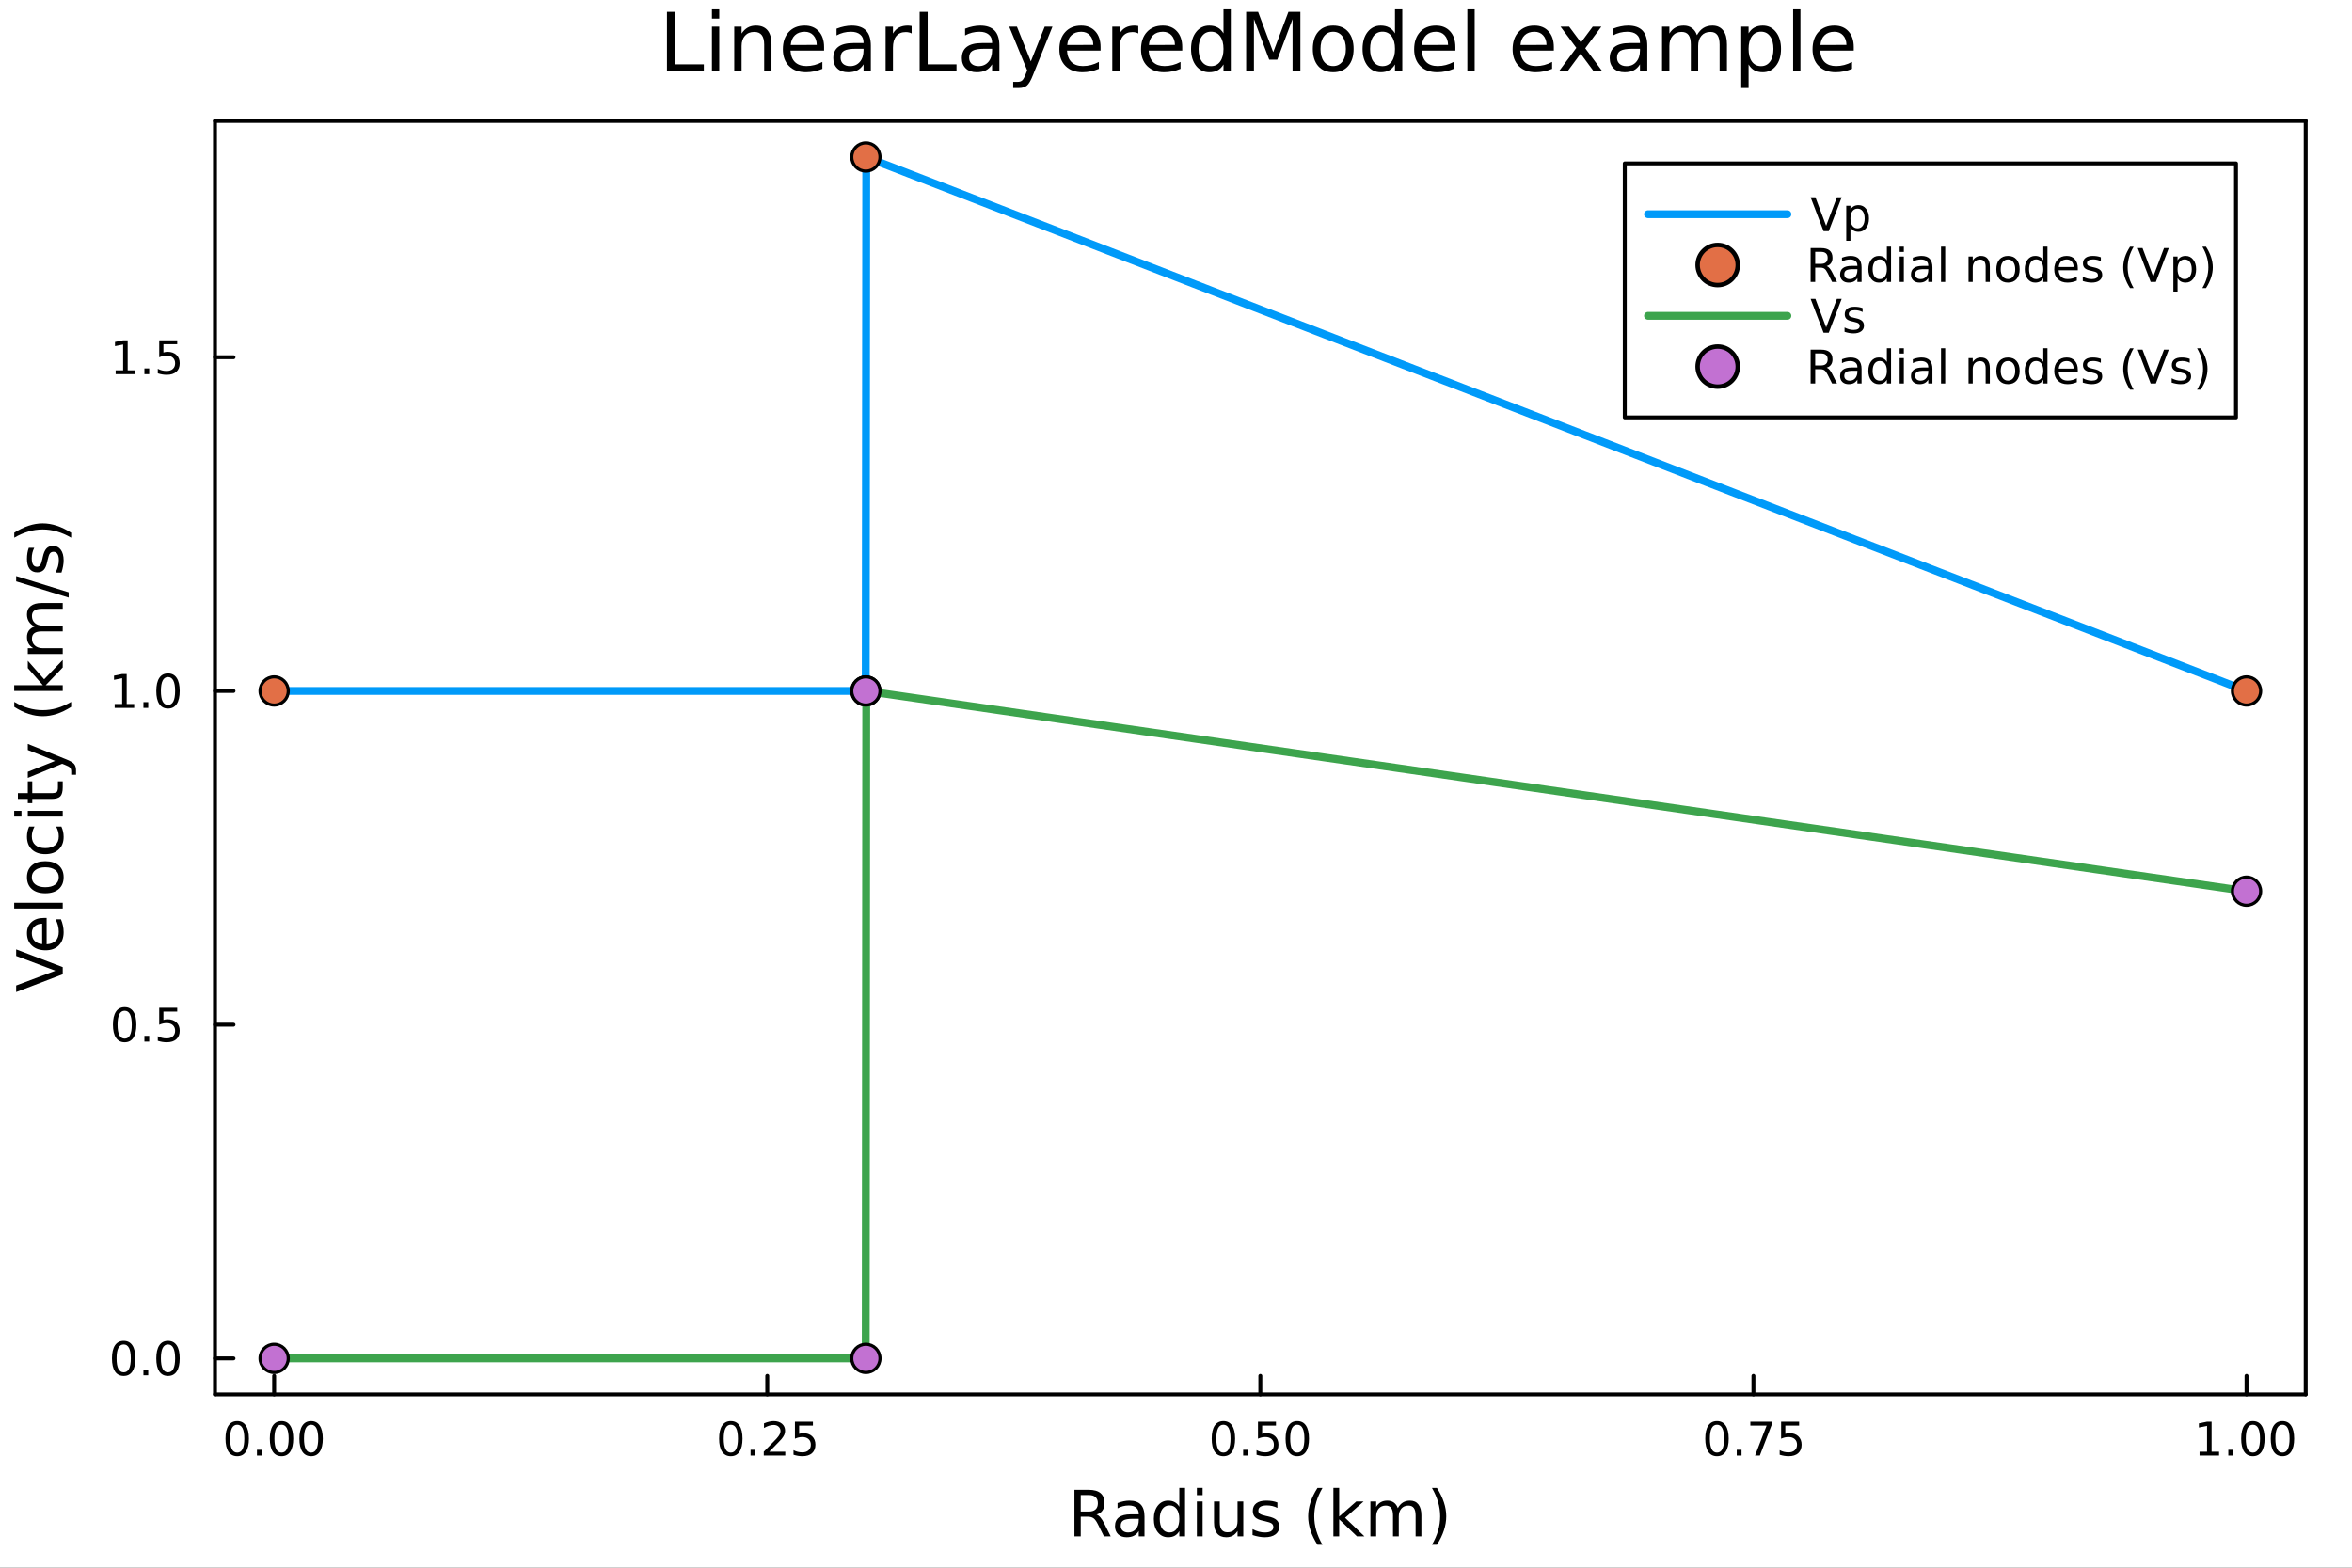 <?xml version="1.0" encoding="utf-8"?>
<svg xmlns="http://www.w3.org/2000/svg" xmlns:xlink="http://www.w3.org/1999/xlink" width="600" height="400" viewBox="0 0 2400 1600">
<rect x="0" y="0" width="2400" height="1600" fill="#333333" stroke="none"/>
<defs>
  <clipPath id="clip330">
    <rect x="0" y="0" width="2400" height="1600"/>
  </clipPath>
</defs>
<path clip-path="url(#clip330)" d="M0 1600 L2400 1600 L2400 0 L0 0  Z" fill="#ffffff" fill-rule="evenodd" fill-opacity="1"/>
<defs>
  <clipPath id="clip331">
    <rect x="480" y="0" width="1681" height="1600"/>
  </clipPath>
</defs>
<path clip-path="url(#clip330)" d="M219.38 1423.18 L2352.76 1423.18 L2352.76 123.472 L219.38 123.472  Z" fill="#ffffff" fill-rule="evenodd" fill-opacity="1"/>
<defs>
  <clipPath id="clip332">
    <rect x="219" y="123" width="2134" height="1301"/>
  </clipPath>
</defs>
<polyline clip-path="url(#clip330)" style="stroke:#000000; stroke-linecap:round; stroke-linejoin:round; stroke-width:4; stroke-opacity:1; fill:none" points="219.38,1423.18 2352.76,1423.18 "/>
<polyline clip-path="url(#clip330)" style="stroke:#000000; stroke-linecap:round; stroke-linejoin:round; stroke-width:4; stroke-opacity:1; fill:none" points="219.38,123.472 2352.76,123.472 "/>
<polyline clip-path="url(#clip330)" style="stroke:#000000; stroke-linecap:round; stroke-linejoin:round; stroke-width:4; stroke-opacity:1; fill:none" points="279.759,1423.18 279.759,1404.28 "/>
<polyline clip-path="url(#clip330)" style="stroke:#000000; stroke-linecap:round; stroke-linejoin:round; stroke-width:4; stroke-opacity:1; fill:none" points="782.913,1423.18 782.913,1404.28 "/>
<polyline clip-path="url(#clip330)" style="stroke:#000000; stroke-linecap:round; stroke-linejoin:round; stroke-width:4; stroke-opacity:1; fill:none" points="1286.07,1423.18 1286.07,1404.28 "/>
<polyline clip-path="url(#clip330)" style="stroke:#000000; stroke-linecap:round; stroke-linejoin:round; stroke-width:4; stroke-opacity:1; fill:none" points="1789.22,1423.18 1789.22,1404.28 "/>
<polyline clip-path="url(#clip330)" style="stroke:#000000; stroke-linecap:round; stroke-linejoin:round; stroke-width:4; stroke-opacity:1; fill:none" points="2292.38,1423.18 2292.38,1404.28 "/>
<path clip-path="url(#clip330)" d="M242.062 1454.1 Q238.451 1454.1 236.622 1457.66 Q234.817 1461.2 234.817 1468.33 Q234.817 1475.44 236.622 1479.01 Q238.451 1482.55 242.062 1482.55 Q245.696 1482.55 247.502 1479.01 Q249.331 1475.44 249.331 1468.33 Q249.331 1461.2 247.502 1457.66 Q245.696 1454.1 242.062 1454.1 M242.062 1450.39 Q247.872 1450.39 250.928 1455 Q254.007 1459.58 254.007 1468.33 Q254.007 1477.06 250.928 1481.67 Q247.872 1486.25 242.062 1486.25 Q236.252 1486.25 233.173 1481.67 Q230.118 1477.06 230.118 1468.33 Q230.118 1459.58 233.173 1455 Q236.252 1450.39 242.062 1450.39 Z" fill="#000000" fill-rule="nonzero" fill-opacity="1" /><path clip-path="url(#clip330)" d="M262.224 1479.7 L267.108 1479.7 L267.108 1485.58 L262.224 1485.58 L262.224 1479.7 Z" fill="#000000" fill-rule="nonzero" fill-opacity="1" /><path clip-path="url(#clip330)" d="M287.293 1454.1 Q283.682 1454.1 281.854 1457.66 Q280.048 1461.2 280.048 1468.33 Q280.048 1475.44 281.854 1479.01 Q283.682 1482.55 287.293 1482.55 Q290.928 1482.55 292.733 1479.01 Q294.562 1475.44 294.562 1468.33 Q294.562 1461.2 292.733 1457.66 Q290.928 1454.1 287.293 1454.1 M287.293 1450.39 Q293.104 1450.39 296.159 1455 Q299.238 1459.58 299.238 1468.33 Q299.238 1477.06 296.159 1481.67 Q293.104 1486.25 287.293 1486.25 Q281.483 1486.25 278.405 1481.67 Q275.349 1477.06 275.349 1468.33 Q275.349 1459.58 278.405 1455 Q281.483 1450.39 287.293 1450.39 Z" fill="#000000" fill-rule="nonzero" fill-opacity="1" /><path clip-path="url(#clip330)" d="M317.455 1454.1 Q313.844 1454.1 312.015 1457.66 Q310.21 1461.2 310.21 1468.33 Q310.21 1475.44 312.015 1479.01 Q313.844 1482.55 317.455 1482.55 Q321.09 1482.55 322.895 1479.01 Q324.724 1475.44 324.724 1468.33 Q324.724 1461.2 322.895 1457.66 Q321.09 1454.1 317.455 1454.1 M317.455 1450.39 Q323.265 1450.39 326.321 1455 Q329.4 1459.58 329.4 1468.33 Q329.4 1477.06 326.321 1481.67 Q323.265 1486.25 317.455 1486.25 Q311.645 1486.25 308.566 1481.67 Q305.511 1477.06 305.511 1468.33 Q305.511 1459.58 308.566 1455 Q311.645 1450.39 317.455 1450.39 Z" fill="#000000" fill-rule="nonzero" fill-opacity="1" /><path clip-path="url(#clip330)" d="M745.714 1454.1 Q742.103 1454.1 740.275 1457.66 Q738.469 1461.2 738.469 1468.33 Q738.469 1475.44 740.275 1479.01 Q742.103 1482.55 745.714 1482.55 Q749.349 1482.55 751.154 1479.01 Q752.983 1475.44 752.983 1468.33 Q752.983 1461.2 751.154 1457.66 Q749.349 1454.1 745.714 1454.1 M745.714 1450.39 Q751.525 1450.39 754.58 1455 Q757.659 1459.58 757.659 1468.33 Q757.659 1477.06 754.58 1481.67 Q751.525 1486.25 745.714 1486.25 Q739.904 1486.25 736.826 1481.67 Q733.77 1477.06 733.77 1468.33 Q733.77 1459.58 736.826 1455 Q739.904 1450.39 745.714 1450.39 Z" fill="#000000" fill-rule="nonzero" fill-opacity="1" /><path clip-path="url(#clip330)" d="M765.876 1479.7 L770.761 1479.7 L770.761 1485.58 L765.876 1485.58 L765.876 1479.7 Z" fill="#000000" fill-rule="nonzero" fill-opacity="1" /><path clip-path="url(#clip330)" d="M784.974 1481.64 L801.293 1481.64 L801.293 1485.58 L779.349 1485.58 L779.349 1481.64 Q782.011 1478.89 786.594 1474.26 Q791.2 1469.61 792.381 1468.27 Q794.626 1465.74 795.506 1464.01 Q796.409 1462.25 796.409 1460.56 Q796.409 1457.8 794.464 1456.07 Q792.543 1454.33 789.441 1454.33 Q787.242 1454.33 784.788 1455.09 Q782.358 1455.86 779.58 1457.41 L779.58 1452.69 Q782.404 1451.55 784.858 1450.97 Q787.311 1450.39 789.349 1450.39 Q794.719 1450.39 797.913 1453.08 Q801.108 1455.77 801.108 1460.26 Q801.108 1462.39 800.298 1464.31 Q799.511 1466.2 797.404 1468.8 Q796.825 1469.47 793.724 1472.69 Q790.622 1475.88 784.974 1481.64 Z" fill="#000000" fill-rule="nonzero" fill-opacity="1" /><path clip-path="url(#clip330)" d="M811.154 1451.02 L829.51 1451.02 L829.51 1454.96 L815.436 1454.96 L815.436 1463.43 Q816.455 1463.08 817.473 1462.92 Q818.492 1462.73 819.51 1462.73 Q825.297 1462.73 828.677 1465.9 Q832.057 1469.08 832.057 1474.49 Q832.057 1480.07 828.584 1483.17 Q825.112 1486.25 818.793 1486.25 Q816.617 1486.25 814.348 1485.88 Q812.103 1485.51 809.696 1484.77 L809.696 1480.07 Q811.779 1481.2 814.001 1481.76 Q816.223 1482.32 818.7 1482.32 Q822.705 1482.32 825.043 1480.21 Q827.381 1478.1 827.381 1474.49 Q827.381 1470.88 825.043 1468.77 Q822.705 1466.67 818.7 1466.67 Q816.825 1466.67 814.95 1467.08 Q813.098 1467.5 811.154 1468.38 L811.154 1451.02 Z" fill="#000000" fill-rule="nonzero" fill-opacity="1" /><path clip-path="url(#clip330)" d="M1248.37 1454.1 Q1244.76 1454.1 1242.93 1457.66 Q1241.13 1461.2 1241.13 1468.33 Q1241.13 1475.44 1242.93 1479.01 Q1244.76 1482.55 1248.37 1482.55 Q1252.01 1482.55 1253.81 1479.01 Q1255.64 1475.44 1255.64 1468.33 Q1255.64 1461.2 1253.81 1457.66 Q1252.01 1454.1 1248.37 1454.1 M1248.37 1450.39 Q1254.18 1450.39 1257.24 1455 Q1260.32 1459.58 1260.32 1468.33 Q1260.32 1477.06 1257.24 1481.67 Q1254.18 1486.25 1248.37 1486.25 Q1242.56 1486.25 1239.48 1481.67 Q1236.43 1477.06 1236.43 1468.33 Q1236.43 1459.58 1239.48 1455 Q1242.56 1450.39 1248.37 1450.39 Z" fill="#000000" fill-rule="nonzero" fill-opacity="1" /><path clip-path="url(#clip330)" d="M1268.53 1479.7 L1273.42 1479.7 L1273.42 1485.58 L1268.53 1485.58 L1268.53 1479.7 Z" fill="#000000" fill-rule="nonzero" fill-opacity="1" /><path clip-path="url(#clip330)" d="M1283.65 1451.02 L1302.01 1451.02 L1302.01 1454.96 L1287.93 1454.96 L1287.93 1463.43 Q1288.95 1463.08 1289.97 1462.92 Q1290.99 1462.73 1292.01 1462.73 Q1297.79 1462.73 1301.17 1465.9 Q1304.55 1469.08 1304.55 1474.49 Q1304.55 1480.07 1301.08 1483.17 Q1297.61 1486.25 1291.29 1486.25 Q1289.11 1486.25 1286.84 1485.88 Q1284.6 1485.51 1282.19 1484.77 L1282.19 1480.07 Q1284.27 1481.2 1286.5 1481.76 Q1288.72 1482.32 1291.2 1482.32 Q1295.2 1482.32 1297.54 1480.21 Q1299.88 1478.1 1299.88 1474.49 Q1299.88 1470.88 1297.54 1468.77 Q1295.2 1466.67 1291.2 1466.67 Q1289.32 1466.67 1287.45 1467.08 Q1285.59 1467.5 1283.65 1468.38 L1283.65 1451.02 Z" fill="#000000" fill-rule="nonzero" fill-opacity="1" /><path clip-path="url(#clip330)" d="M1323.76 1454.1 Q1320.15 1454.1 1318.32 1457.66 Q1316.52 1461.2 1316.52 1468.33 Q1316.52 1475.44 1318.32 1479.01 Q1320.15 1482.55 1323.76 1482.55 Q1327.4 1482.55 1329.2 1479.01 Q1331.03 1475.44 1331.03 1468.33 Q1331.03 1461.2 1329.2 1457.66 Q1327.4 1454.1 1323.76 1454.1 M1323.76 1450.39 Q1329.57 1450.39 1332.63 1455 Q1335.71 1459.58 1335.71 1468.33 Q1335.71 1477.06 1332.63 1481.67 Q1329.57 1486.25 1323.76 1486.25 Q1317.95 1486.25 1314.88 1481.67 Q1311.82 1477.06 1311.82 1468.33 Q1311.82 1459.58 1314.88 1455 Q1317.95 1450.39 1323.76 1450.39 Z" fill="#000000" fill-rule="nonzero" fill-opacity="1" /><path clip-path="url(#clip330)" d="M1752.02 1454.1 Q1748.41 1454.1 1746.58 1457.66 Q1744.78 1461.2 1744.78 1468.33 Q1744.78 1475.44 1746.58 1479.01 Q1748.41 1482.55 1752.02 1482.55 Q1755.66 1482.55 1757.46 1479.01 Q1759.29 1475.44 1759.29 1468.33 Q1759.29 1461.2 1757.46 1457.66 Q1755.66 1454.1 1752.02 1454.1 M1752.02 1450.39 Q1757.83 1450.39 1760.89 1455 Q1763.97 1459.58 1763.97 1468.33 Q1763.97 1477.06 1760.89 1481.67 Q1757.83 1486.25 1752.02 1486.25 Q1746.21 1486.25 1743.13 1481.67 Q1740.08 1477.06 1740.08 1468.33 Q1740.08 1459.58 1743.13 1455 Q1746.21 1450.39 1752.02 1450.39 Z" fill="#000000" fill-rule="nonzero" fill-opacity="1" /><path clip-path="url(#clip330)" d="M1772.19 1479.7 L1777.07 1479.7 L1777.07 1485.58 L1772.19 1485.58 L1772.19 1479.7 Z" fill="#000000" fill-rule="nonzero" fill-opacity="1" /><path clip-path="url(#clip330)" d="M1786.07 1451.02 L1808.3 1451.02 L1808.3 1453.01 L1795.75 1485.58 L1790.87 1485.58 L1802.67 1454.96 L1786.07 1454.96 L1786.07 1451.02 Z" fill="#000000" fill-rule="nonzero" fill-opacity="1" /><path clip-path="url(#clip330)" d="M1817.46 1451.02 L1835.82 1451.02 L1835.82 1454.96 L1821.75 1454.96 L1821.75 1463.43 Q1822.76 1463.08 1823.78 1462.92 Q1824.8 1462.73 1825.82 1462.73 Q1831.61 1462.73 1834.99 1465.9 Q1838.37 1469.08 1838.37 1474.49 Q1838.37 1480.07 1834.89 1483.17 Q1831.42 1486.25 1825.1 1486.25 Q1822.93 1486.25 1820.66 1485.88 Q1818.41 1485.51 1816 1484.77 L1816 1480.07 Q1818.09 1481.2 1820.31 1481.76 Q1822.53 1482.32 1825.01 1482.32 Q1829.01 1482.32 1831.35 1480.21 Q1833.69 1478.1 1833.69 1474.49 Q1833.69 1470.88 1831.35 1468.77 Q1829.01 1466.67 1825.01 1466.67 Q1823.13 1466.67 1821.26 1467.08 Q1819.41 1467.5 1817.46 1468.38 L1817.46 1451.02 Z" fill="#000000" fill-rule="nonzero" fill-opacity="1" /><path clip-path="url(#clip330)" d="M2244.45 1481.64 L2252.09 1481.64 L2252.09 1455.28 L2243.78 1456.95 L2243.78 1452.69 L2252.04 1451.02 L2256.72 1451.02 L2256.72 1481.64 L2264.36 1481.64 L2264.36 1485.58 L2244.45 1485.58 L2244.45 1481.64 Z" fill="#000000" fill-rule="nonzero" fill-opacity="1" /><path clip-path="url(#clip330)" d="M2273.8 1479.7 L2278.69 1479.7 L2278.69 1485.58 L2273.8 1485.58 L2273.8 1479.7 Z" fill="#000000" fill-rule="nonzero" fill-opacity="1" /><path clip-path="url(#clip330)" d="M2298.87 1454.1 Q2295.26 1454.1 2293.43 1457.66 Q2291.63 1461.2 2291.63 1468.33 Q2291.63 1475.44 2293.43 1479.01 Q2295.26 1482.55 2298.87 1482.55 Q2302.5 1482.55 2304.31 1479.01 Q2306.14 1475.44 2306.14 1468.33 Q2306.14 1461.2 2304.31 1457.66 Q2302.5 1454.1 2298.87 1454.1 M2298.87 1450.39 Q2304.68 1450.39 2307.74 1455 Q2310.81 1459.58 2310.81 1468.33 Q2310.81 1477.06 2307.74 1481.67 Q2304.68 1486.25 2298.87 1486.25 Q2293.06 1486.25 2289.98 1481.67 Q2286.93 1477.06 2286.93 1468.33 Q2286.93 1459.58 2289.98 1455 Q2293.06 1450.39 2298.87 1450.39 Z" fill="#000000" fill-rule="nonzero" fill-opacity="1" /><path clip-path="url(#clip330)" d="M2329.03 1454.1 Q2325.42 1454.1 2323.59 1457.66 Q2321.79 1461.2 2321.79 1468.33 Q2321.79 1475.44 2323.59 1479.01 Q2325.42 1482.55 2329.03 1482.55 Q2332.67 1482.55 2334.47 1479.01 Q2336.3 1475.44 2336.3 1468.33 Q2336.3 1461.2 2334.47 1457.66 Q2332.67 1454.1 2329.03 1454.1 M2329.03 1450.39 Q2334.84 1450.39 2337.9 1455 Q2340.98 1459.58 2340.98 1468.33 Q2340.98 1477.06 2337.9 1481.67 Q2334.84 1486.25 2329.03 1486.25 Q2323.22 1486.25 2320.14 1481.67 Q2317.09 1477.06 2317.09 1468.33 Q2317.09 1459.58 2320.14 1455 Q2323.22 1450.39 2329.03 1450.39 Z" fill="#000000" fill-rule="nonzero" fill-opacity="1" /><path clip-path="url(#clip330)" d="M1118.9 1545.76 Q1120.97 1546.46 1122.91 1548.76 Q1124.89 1551.05 1126.86 1555.06 L1133.39 1568.04 L1126.48 1568.04 L1120.4 1555.85 Q1118.05 1551.08 1115.82 1549.52 Q1113.62 1547.96 1109.8 1547.96 L1102.8 1547.96 L1102.8 1568.04 L1096.37 1568.04 L1096.37 1520.52 L1110.88 1520.52 Q1119.03 1520.52 1123.04 1523.93 Q1127.05 1527.34 1127.05 1534.21 Q1127.05 1538.7 1124.95 1541.66 Q1122.88 1544.62 1118.9 1545.76 M1102.8 1525.81 L1102.8 1542.68 L1110.88 1542.68 Q1115.53 1542.68 1117.89 1540.54 Q1120.27 1538.38 1120.27 1534.21 Q1120.27 1530.04 1117.89 1527.94 Q1115.53 1525.81 1110.88 1525.81 L1102.8 1525.81 Z" fill="#000000" fill-rule="nonzero" fill-opacity="1" /><path clip-path="url(#clip330)" d="M1156.18 1550.12 Q1149.08 1550.12 1146.34 1551.75 Q1143.6 1553.37 1143.6 1557.29 Q1143.6 1560.4 1145.64 1562.25 Q1147.71 1564.07 1151.24 1564.07 Q1156.11 1564.07 1159.04 1560.63 Q1162 1557.16 1162 1551.43 L1162 1550.12 L1156.18 1550.12 M1167.86 1547.71 L1167.86 1568.04 L1162 1568.04 L1162 1562.63 Q1160 1565.88 1157 1567.44 Q1154.01 1568.97 1149.68 1568.97 Q1144.21 1568.97 1140.96 1565.91 Q1137.75 1562.82 1137.75 1557.67 Q1137.75 1551.65 1141.76 1548.6 Q1145.8 1545.54 1153.79 1545.54 L1162 1545.54 L1162 1544.97 Q1162 1540.93 1159.33 1538.73 Q1156.69 1536.5 1151.88 1536.5 Q1148.82 1536.5 1145.93 1537.23 Q1143.03 1537.97 1140.36 1539.43 L1140.36 1534.02 Q1143.57 1532.78 1146.6 1532.17 Q1149.62 1531.54 1152.48 1531.54 Q1160.22 1531.54 1164.04 1535.55 Q1167.86 1539.56 1167.86 1547.71 Z" fill="#000000" fill-rule="nonzero" fill-opacity="1" /><path clip-path="url(#clip330)" d="M1203.38 1537.81 L1203.38 1518.52 L1209.23 1518.52 L1209.23 1568.04 L1203.38 1568.04 L1203.38 1562.7 Q1201.53 1565.88 1198.7 1567.44 Q1195.9 1568.97 1191.95 1568.97 Q1185.49 1568.97 1181.42 1563.81 Q1177.37 1558.65 1177.37 1550.25 Q1177.37 1541.85 1181.42 1536.69 Q1185.49 1531.54 1191.95 1531.54 Q1195.9 1531.54 1198.7 1533.1 Q1201.53 1534.62 1203.38 1537.81 M1183.42 1550.25 Q1183.42 1556.71 1186.06 1560.4 Q1188.74 1564.07 1193.38 1564.07 Q1198.03 1564.07 1200.7 1560.4 Q1203.38 1556.71 1203.38 1550.25 Q1203.38 1543.79 1200.7 1540.13 Q1198.03 1536.44 1193.38 1536.44 Q1188.74 1536.44 1186.06 1540.13 Q1183.42 1543.79 1183.42 1550.25 Z" fill="#000000" fill-rule="nonzero" fill-opacity="1" /><path clip-path="url(#clip330)" d="M1221.3 1532.4 L1227.15 1532.4 L1227.15 1568.04 L1221.3 1568.04 L1221.3 1532.4 M1221.3 1518.52 L1227.15 1518.52 L1227.15 1525.93 L1221.3 1525.93 L1221.3 1518.52 Z" fill="#000000" fill-rule="nonzero" fill-opacity="1" /><path clip-path="url(#clip330)" d="M1238.8 1553.98 L1238.8 1532.4 L1244.66 1532.4 L1244.66 1553.75 Q1244.66 1558.81 1246.63 1561.36 Q1248.61 1563.87 1252.55 1563.87 Q1257.3 1563.87 1260.03 1560.85 Q1262.8 1557.83 1262.8 1552.61 L1262.8 1532.4 L1268.66 1532.4 L1268.66 1568.04 L1262.8 1568.04 L1262.8 1562.57 Q1260.67 1565.82 1257.84 1567.41 Q1255.04 1568.97 1251.31 1568.97 Q1245.17 1568.97 1241.99 1565.15 Q1238.8 1561.33 1238.8 1553.98 M1253.54 1531.54 L1253.54 1531.54 Z" fill="#000000" fill-rule="nonzero" fill-opacity="1" /><path clip-path="url(#clip330)" d="M1303.45 1533.45 L1303.45 1538.98 Q1300.96 1537.71 1298.29 1537.07 Q1295.62 1536.44 1292.75 1536.44 Q1288.39 1536.44 1286.2 1537.77 Q1284.03 1539.11 1284.03 1541.79 Q1284.03 1543.82 1285.59 1545 Q1287.15 1546.15 1291.86 1547.2 L1293.87 1547.64 Q1300.1 1548.98 1302.71 1551.43 Q1305.36 1553.85 1305.36 1558.21 Q1305.36 1563.17 1301.41 1566.07 Q1297.49 1568.97 1290.62 1568.97 Q1287.75 1568.97 1284.64 1568.39 Q1281.55 1567.85 1278.11 1566.74 L1278.11 1560.69 Q1281.36 1562.38 1284.51 1563.24 Q1287.66 1564.07 1290.75 1564.07 Q1294.88 1564.07 1297.11 1562.66 Q1299.34 1561.23 1299.34 1558.65 Q1299.34 1556.27 1297.72 1554.99 Q1296.13 1553.72 1290.68 1552.54 L1288.65 1552.07 Q1283.2 1550.92 1280.78 1548.56 Q1278.37 1546.18 1278.37 1542.04 Q1278.37 1537.01 1281.93 1534.27 Q1285.5 1531.54 1292.05 1531.54 Q1295.3 1531.54 1298.16 1532.01 Q1301.03 1532.49 1303.45 1533.45 Z" fill="#000000" fill-rule="nonzero" fill-opacity="1" /><path clip-path="url(#clip330)" d="M1349.47 1518.58 Q1345.21 1525.9 1343.14 1533.06 Q1341.07 1540.23 1341.07 1547.58 Q1341.07 1554.93 1343.14 1562.16 Q1345.24 1569.35 1349.47 1576.64 L1344.38 1576.64 Q1339.6 1569.16 1337.22 1561.93 Q1334.86 1554.71 1334.86 1547.58 Q1334.86 1540.48 1337.22 1533.29 Q1339.57 1526.09 1344.38 1518.58 L1349.47 1518.58 Z" fill="#000000" fill-rule="nonzero" fill-opacity="1" /><path clip-path="url(#clip330)" d="M1360.61 1518.52 L1366.5 1518.52 L1366.5 1547.77 L1383.97 1532.4 L1391.45 1532.4 L1372.55 1549.07 L1392.25 1568.04 L1384.61 1568.04 L1366.5 1550.63 L1366.5 1568.04 L1360.61 1568.04 L1360.61 1518.52 Z" fill="#000000" fill-rule="nonzero" fill-opacity="1" /><path clip-path="url(#clip330)" d="M1426.34 1539.24 Q1428.53 1535.29 1431.59 1533.41 Q1434.64 1531.54 1438.78 1531.54 Q1444.35 1531.54 1447.38 1535.45 Q1450.4 1539.33 1450.4 1546.53 L1450.4 1568.04 L1444.51 1568.04 L1444.51 1546.72 Q1444.51 1541.59 1442.7 1539.11 Q1440.88 1536.63 1437.16 1536.63 Q1432.61 1536.63 1429.96 1539.65 Q1427.32 1542.68 1427.32 1547.9 L1427.32 1568.04 L1421.43 1568.04 L1421.43 1546.72 Q1421.43 1541.56 1419.62 1539.11 Q1417.81 1536.63 1414.02 1536.63 Q1409.53 1536.63 1406.89 1539.68 Q1404.25 1542.71 1404.25 1547.9 L1404.25 1568.04 L1398.36 1568.04 L1398.36 1532.4 L1404.25 1532.4 L1404.25 1537.93 Q1406.25 1534.66 1409.05 1533.1 Q1411.85 1531.54 1415.71 1531.54 Q1419.59 1531.54 1422.29 1533.51 Q1425.03 1535.48 1426.34 1539.24 Z" fill="#000000" fill-rule="nonzero" fill-opacity="1" /><path clip-path="url(#clip330)" d="M1461.16 1518.58 L1466.25 1518.58 Q1471.02 1526.09 1473.38 1533.29 Q1475.77 1540.48 1475.77 1547.58 Q1475.77 1554.71 1473.38 1561.93 Q1471.02 1569.16 1466.25 1576.64 L1461.16 1576.64 Q1465.39 1569.35 1467.46 1562.16 Q1469.56 1554.93 1469.56 1547.58 Q1469.56 1540.23 1467.46 1533.06 Q1465.39 1525.9 1461.16 1518.58 Z" fill="#000000" fill-rule="nonzero" fill-opacity="1" /><polyline clip-path="url(#clip330)" style="stroke:#000000; stroke-linecap:round; stroke-linejoin:round; stroke-width:4; stroke-opacity:1; fill:none" points="219.38,1423.18 219.38,123.472 "/>
<polyline clip-path="url(#clip330)" style="stroke:#000000; stroke-linecap:round; stroke-linejoin:round; stroke-width:4; stroke-opacity:1; fill:none" points="2352.76,1423.18 2352.76,123.472 "/>
<polyline clip-path="url(#clip330)" style="stroke:#000000; stroke-linecap:round; stroke-linejoin:round; stroke-width:4; stroke-opacity:1; fill:none" points="219.38,1386.4 238.278,1386.4 "/>
<polyline clip-path="url(#clip330)" style="stroke:#000000; stroke-linecap:round; stroke-linejoin:round; stroke-width:4; stroke-opacity:1; fill:none" points="219.38,1045.8 238.278,1045.8 "/>
<polyline clip-path="url(#clip330)" style="stroke:#000000; stroke-linecap:round; stroke-linejoin:round; stroke-width:4; stroke-opacity:1; fill:none" points="219.38,705.207 238.278,705.207 "/>
<polyline clip-path="url(#clip330)" style="stroke:#000000; stroke-linecap:round; stroke-linejoin:round; stroke-width:4; stroke-opacity:1; fill:none" points="219.38,364.613 238.278,364.613 "/>
<path clip-path="url(#clip330)" d="M126.205 1372.19 Q122.593 1372.19 120.765 1375.76 Q118.959 1379.3 118.959 1386.43 Q118.959 1393.54 120.765 1397.1 Q122.593 1400.64 126.205 1400.64 Q129.839 1400.64 131.644 1397.1 Q133.473 1393.54 133.473 1386.43 Q133.473 1379.3 131.644 1375.76 Q129.839 1372.19 126.205 1372.19 M126.205 1368.49 Q132.015 1368.49 135.07 1373.1 Q138.149 1377.68 138.149 1386.43 Q138.149 1395.16 135.07 1399.76 Q132.015 1404.35 126.205 1404.35 Q120.394 1404.35 117.316 1399.76 Q114.26 1395.16 114.26 1386.43 Q114.26 1377.68 117.316 1373.1 Q120.394 1368.49 126.205 1368.49 Z" fill="#000000" fill-rule="nonzero" fill-opacity="1" /><path clip-path="url(#clip330)" d="M146.366 1397.8 L151.251 1397.8 L151.251 1403.68 L146.366 1403.68 L146.366 1397.8 Z" fill="#000000" fill-rule="nonzero" fill-opacity="1" /><path clip-path="url(#clip330)" d="M171.436 1372.19 Q167.825 1372.19 165.996 1375.76 Q164.19 1379.3 164.19 1386.43 Q164.19 1393.54 165.996 1397.1 Q167.825 1400.64 171.436 1400.64 Q175.07 1400.64 176.876 1397.1 Q178.704 1393.54 178.704 1386.43 Q178.704 1379.3 176.876 1375.76 Q175.07 1372.19 171.436 1372.19 M171.436 1368.49 Q177.246 1368.49 180.301 1373.1 Q183.38 1377.68 183.38 1386.43 Q183.38 1395.16 180.301 1399.76 Q177.246 1404.35 171.436 1404.35 Q165.626 1404.35 162.547 1399.76 Q159.491 1395.16 159.491 1386.43 Q159.491 1377.68 162.547 1373.1 Q165.626 1368.49 171.436 1368.49 Z" fill="#000000" fill-rule="nonzero" fill-opacity="1" /><path clip-path="url(#clip330)" d="M127.2 1031.6 Q123.589 1031.6 121.76 1035.16 Q119.955 1038.71 119.955 1045.84 Q119.955 1052.94 121.76 1056.51 Q123.589 1060.05 127.2 1060.05 Q130.834 1060.05 132.64 1056.51 Q134.468 1052.94 134.468 1045.84 Q134.468 1038.71 132.64 1035.16 Q130.834 1031.6 127.2 1031.6 M127.2 1027.9 Q133.01 1027.9 136.066 1032.5 Q139.144 1037.09 139.144 1045.84 Q139.144 1054.56 136.066 1059.17 Q133.01 1063.75 127.2 1063.75 Q121.39 1063.75 118.311 1059.17 Q115.256 1054.56 115.256 1045.84 Q115.256 1037.09 118.311 1032.5 Q121.39 1027.9 127.2 1027.9 Z" fill="#000000" fill-rule="nonzero" fill-opacity="1" /><path clip-path="url(#clip330)" d="M147.362 1057.2 L152.246 1057.2 L152.246 1063.08 L147.362 1063.08 L147.362 1057.2 Z" fill="#000000" fill-rule="nonzero" fill-opacity="1" /><path clip-path="url(#clip330)" d="M162.477 1028.52 L180.834 1028.52 L180.834 1032.46 L166.76 1032.46 L166.76 1040.93 Q167.778 1040.58 168.797 1040.42 Q169.815 1040.23 170.834 1040.23 Q176.621 1040.23 180.001 1043.41 Q183.38 1046.58 183.38 1051.99 Q183.38 1057.57 179.908 1060.67 Q176.436 1063.75 170.116 1063.75 Q167.94 1063.75 165.672 1063.38 Q163.427 1063.01 161.019 1062.27 L161.019 1057.57 Q163.102 1058.71 165.325 1059.26 Q167.547 1059.82 170.024 1059.82 Q174.028 1059.82 176.366 1057.71 Q178.704 1055.6 178.704 1051.99 Q178.704 1048.38 176.366 1046.28 Q174.028 1044.17 170.024 1044.17 Q168.149 1044.17 166.274 1044.59 Q164.422 1045 162.477 1045.88 L162.477 1028.52 Z" fill="#000000" fill-rule="nonzero" fill-opacity="1" /><path clip-path="url(#clip330)" d="M117.015 718.552 L124.654 718.552 L124.654 692.186 L116.343 693.853 L116.343 689.594 L124.607 687.927 L129.283 687.927 L129.283 718.552 L136.922 718.552 L136.922 722.487 L117.015 722.487 L117.015 718.552 Z" fill="#000000" fill-rule="nonzero" fill-opacity="1" /><path clip-path="url(#clip330)" d="M146.366 716.608 L151.251 716.608 L151.251 722.487 L146.366 722.487 L146.366 716.608 Z" fill="#000000" fill-rule="nonzero" fill-opacity="1" /><path clip-path="url(#clip330)" d="M171.436 691.006 Q167.825 691.006 165.996 694.571 Q164.19 698.112 164.19 705.242 Q164.19 712.348 165.996 715.913 Q167.825 719.455 171.436 719.455 Q175.07 719.455 176.876 715.913 Q178.704 712.348 178.704 705.242 Q178.704 698.112 176.876 694.571 Q175.07 691.006 171.436 691.006 M171.436 687.302 Q177.246 687.302 180.301 691.909 Q183.38 696.492 183.38 705.242 Q183.38 713.969 180.301 718.575 Q177.246 723.158 171.436 723.158 Q165.626 723.158 162.547 718.575 Q159.491 713.969 159.491 705.242 Q159.491 696.492 162.547 691.909 Q165.626 687.302 171.436 687.302 Z" fill="#000000" fill-rule="nonzero" fill-opacity="1" /><path clip-path="url(#clip330)" d="M118.01 377.958 L125.649 377.958 L125.649 351.592 L117.339 353.259 L117.339 349 L125.603 347.333 L130.279 347.333 L130.279 377.958 L137.917 377.958 L137.917 381.893 L118.01 381.893 L118.01 377.958 Z" fill="#000000" fill-rule="nonzero" fill-opacity="1" /><path clip-path="url(#clip330)" d="M147.362 376.013 L152.246 376.013 L152.246 381.893 L147.362 381.893 L147.362 376.013 Z" fill="#000000" fill-rule="nonzero" fill-opacity="1" /><path clip-path="url(#clip330)" d="M162.477 347.333 L180.834 347.333 L180.834 351.268 L166.76 351.268 L166.76 359.74 Q167.778 359.393 168.797 359.231 Q169.815 359.046 170.834 359.046 Q176.621 359.046 180.001 362.217 Q183.38 365.388 183.38 370.805 Q183.38 376.384 179.908 379.485 Q176.436 382.564 170.116 382.564 Q167.94 382.564 165.672 382.194 Q163.427 381.823 161.019 381.083 L161.019 376.384 Q163.102 377.518 165.325 378.073 Q167.547 378.629 170.024 378.629 Q174.028 378.629 176.366 376.523 Q178.704 374.416 178.704 370.805 Q178.704 367.194 176.366 365.087 Q174.028 362.981 170.024 362.981 Q168.149 362.981 166.274 363.398 Q164.422 363.814 162.477 364.694 L162.477 347.333 Z" fill="#000000" fill-rule="nonzero" fill-opacity="1" /><path clip-path="url(#clip330)" d="M64.004 994.359 L16.484 1012.5 L16.484 1005.79 L56.493 990.731 L16.484 975.644 L16.484 968.96 L64.004 987.07 L64.004 994.359 Z" fill="#000000" fill-rule="nonzero" fill-opacity="1" /><path clip-path="url(#clip330)" d="M44.716 936.845 L47.581 936.845 L47.581 963.772 Q53.628 963.39 56.811 960.144 Q59.962 956.865 59.962 951.041 Q59.962 947.667 59.134 944.516 Q58.307 941.333 56.652 938.214 L62.19 938.214 Q63.527 941.365 64.227 944.675 Q64.927 947.985 64.927 951.391 Q64.927 959.921 59.962 964.918 Q54.997 969.883 46.53 969.883 Q37.777 969.883 32.653 965.172 Q27.497 960.43 27.497 952.409 Q27.497 945.216 32.144 941.046 Q36.759 936.845 44.716 936.845 M42.997 942.702 Q38.191 942.765 35.327 945.407 Q32.462 948.017 32.462 952.346 Q32.462 957.247 35.231 960.207 Q38 963.135 43.029 963.581 L42.997 942.702 Z" fill="#000000" fill-rule="nonzero" fill-opacity="1" /><path clip-path="url(#clip330)" d="M14.479 927.233 L14.479 921.376 L64.004 921.376 L64.004 927.233 L14.479 927.233 Z" fill="#000000" fill-rule="nonzero" fill-opacity="1" /><path clip-path="url(#clip330)" d="M32.462 895.309 Q32.462 900.019 36.154 902.757 Q39.815 905.494 46.212 905.494 Q52.609 905.494 56.302 902.789 Q59.962 900.051 59.962 895.309 Q59.962 890.63 56.27 887.893 Q52.578 885.156 46.212 885.156 Q39.878 885.156 36.186 887.893 Q32.462 890.63 32.462 895.309 M27.497 895.309 Q27.497 887.67 32.462 883.309 Q37.427 878.949 46.212 878.949 Q54.965 878.949 59.962 883.309 Q64.927 887.67 64.927 895.309 Q64.927 902.98 59.962 907.34 Q54.965 911.669 46.212 911.669 Q37.427 911.669 32.462 907.34 Q27.497 902.98 27.497 895.309 Z" fill="#000000" fill-rule="nonzero" fill-opacity="1" /><path clip-path="url(#clip330)" d="M29.725 843.587 L35.199 843.587 Q33.831 846.07 33.162 848.585 Q32.462 851.067 32.462 853.613 Q32.462 859.311 36.09 862.462 Q39.687 865.613 46.212 865.613 Q52.737 865.613 56.365 862.462 Q59.962 859.311 59.962 853.613 Q59.962 851.067 59.294 848.585 Q58.593 846.07 57.225 843.587 L62.636 843.587 Q63.781 846.038 64.354 848.68 Q64.927 851.29 64.927 854.25 Q64.927 862.303 59.866 867.045 Q54.806 871.788 46.212 871.788 Q37.491 871.788 32.494 867.013 Q27.497 862.207 27.497 853.868 Q27.497 851.163 28.07 848.585 Q28.611 846.006 29.725 843.587 Z" fill="#000000" fill-rule="nonzero" fill-opacity="1" /><path clip-path="url(#clip330)" d="M28.356 833.402 L28.356 827.546 L64.004 827.546 L64.004 833.402 L28.356 833.402 M14.479 833.402 L14.479 827.546 L21.895 827.546 L21.895 833.402 L14.479 833.402 Z" fill="#000000" fill-rule="nonzero" fill-opacity="1" /><path clip-path="url(#clip330)" d="M18.235 809.499 L28.356 809.499 L28.356 797.436 L32.908 797.436 L32.908 809.499 L52.259 809.499 Q56.62 809.499 57.861 808.321 Q59.103 807.112 59.103 803.452 L59.103 797.436 L64.004 797.436 L64.004 803.452 Q64.004 810.231 61.49 812.809 Q58.943 815.387 52.259 815.387 L32.908 815.387 L32.908 819.684 L28.356 819.684 L28.356 815.387 L18.235 815.387 L18.235 809.499 Z" fill="#000000" fill-rule="nonzero" fill-opacity="1" /><path clip-path="url(#clip330)" d="M67.314 774.901 Q73.68 777.384 75.622 779.739 Q77.563 782.095 77.563 786.041 L77.563 790.72 L72.662 790.72 L72.662 787.283 Q72.662 784.864 71.516 783.527 Q70.37 782.19 66.105 780.567 L63.431 779.517 L28.356 793.935 L28.356 787.728 L56.238 776.588 L28.356 765.448 L28.356 759.242 L67.314 774.901 Z" fill="#000000" fill-rule="nonzero" fill-opacity="1" /><path clip-path="url(#clip330)" d="M14.543 716.369 Q21.863 720.634 29.025 722.703 Q36.186 724.772 43.538 724.772 Q50.891 724.772 58.116 722.703 Q65.309 720.602 72.598 716.369 L72.598 721.461 Q65.118 726.236 57.893 728.623 Q50.668 730.978 43.538 730.978 Q36.441 730.978 29.247 728.623 Q22.054 726.267 14.543 721.461 L14.543 716.369 Z" fill="#000000" fill-rule="nonzero" fill-opacity="1" /><path clip-path="url(#clip330)" d="M14.479 705.229 L14.479 699.341 L43.729 699.341 L28.356 681.867 L28.356 674.387 L45.034 693.293 L64.004 673.591 L64.004 681.23 L46.594 699.341 L64.004 699.341 L64.004 705.229 L14.479 705.229 Z" fill="#000000" fill-rule="nonzero" fill-opacity="1" /><path clip-path="url(#clip330)" d="M35.199 639.503 Q31.253 637.307 29.375 634.251 Q27.497 631.196 27.497 627.058 Q27.497 621.488 31.412 618.464 Q35.295 615.441 42.488 615.441 L64.004 615.441 L64.004 621.329 L42.679 621.329 Q37.555 621.329 35.072 623.143 Q32.589 624.957 32.589 628.681 Q32.589 633.233 35.613 635.874 Q38.637 638.516 43.857 638.516 L64.004 638.516 L64.004 644.405 L42.679 644.405 Q37.523 644.405 35.072 646.219 Q32.589 648.033 32.589 651.821 Q32.589 656.308 35.645 658.95 Q38.669 661.592 43.857 661.592 L64.004 661.592 L64.004 667.48 L28.356 667.48 L28.356 661.592 L33.894 661.592 Q30.616 659.587 29.056 656.786 Q27.497 653.985 27.497 650.134 Q27.497 646.251 29.47 643.545 Q31.444 640.808 35.199 639.503 Z" fill="#000000" fill-rule="nonzero" fill-opacity="1" /><path clip-path="url(#clip330)" d="M16.484 593.352 L16.484 587.941 L70.052 604.492 L70.052 609.902 L16.484 593.352 Z" fill="#000000" fill-rule="nonzero" fill-opacity="1" /><path clip-path="url(#clip330)" d="M29.407 559.072 L34.945 559.072 Q33.672 561.555 33.035 564.228 Q32.398 566.902 32.398 569.767 Q32.398 574.127 33.735 576.323 Q35.072 578.488 37.746 578.488 Q39.783 578.488 40.96 576.928 Q42.106 575.368 43.157 570.658 L43.602 568.653 Q44.939 562.414 47.39 559.804 Q49.809 557.163 54.169 557.163 Q59.134 557.163 62.031 561.109 Q64.927 565.024 64.927 571.899 Q64.927 574.764 64.354 577.883 Q63.813 580.97 62.699 584.408 L56.652 584.408 Q58.339 581.161 59.198 578.01 Q60.026 574.859 60.026 571.772 Q60.026 567.634 58.625 565.406 Q57.193 563.178 54.615 563.178 Q52.228 563.178 50.955 564.801 Q49.681 566.393 48.504 571.835 L48.026 573.872 Q46.88 579.315 44.525 581.734 Q42.138 584.153 38 584.153 Q32.971 584.153 30.234 580.588 Q27.497 577.024 27.497 570.467 Q27.497 567.22 27.974 564.356 Q28.452 561.491 29.407 559.072 Z" fill="#000000" fill-rule="nonzero" fill-opacity="1" /><path clip-path="url(#clip330)" d="M14.543 548.76 L14.543 543.667 Q22.054 538.893 29.247 536.538 Q36.441 534.15 43.538 534.15 Q50.668 534.15 57.893 536.538 Q65.118 538.893 72.598 543.667 L72.598 548.76 Q65.309 544.527 58.116 542.458 Q50.891 540.357 43.538 540.357 Q36.186 540.357 29.025 542.458 Q21.863 544.527 14.543 548.76 Z" fill="#000000" fill-rule="nonzero" fill-opacity="1" /><path clip-path="url(#clip330)" d="M680.559 12.096 L688.742 12.096 L688.742 65.689 L718.192 65.689 L718.192 72.576 L680.559 72.576 L680.559 12.096 Z" fill="#000000" fill-rule="nonzero" fill-opacity="1" /><path clip-path="url(#clip330)" d="M726.456 27.206 L733.91 27.206 L733.91 72.576 L726.456 72.576 L726.456 27.206 M726.456 9.544 L733.91 9.544 L733.91 18.983 L726.456 18.983 L726.456 9.544 Z" fill="#000000" fill-rule="nonzero" fill-opacity="1" /><path clip-path="url(#clip330)" d="M787.219 45.192 L787.219 72.576 L779.766 72.576 L779.766 45.435 Q779.766 38.994 777.254 35.794 Q774.743 32.594 769.72 32.594 Q763.684 32.594 760.2 36.442 Q756.716 40.29 756.716 46.934 L756.716 72.576 L749.222 72.576 L749.222 27.206 L756.716 27.206 L756.716 34.254 Q759.39 30.163 762.995 28.138 Q766.641 26.112 771.38 26.112 Q779.199 26.112 783.209 30.973 Q787.219 35.794 787.219 45.192 Z" fill="#000000" fill-rule="nonzero" fill-opacity="1" /><path clip-path="url(#clip330)" d="M840.894 48.028 L840.894 51.673 L806.623 51.673 Q807.109 59.37 811.241 63.421 Q815.414 67.431 822.827 67.431 Q827.121 67.431 831.131 66.378 Q835.182 65.325 839.152 63.218 L839.152 70.267 Q835.142 71.968 830.929 72.86 Q826.716 73.751 822.381 73.751 Q811.525 73.751 805.165 67.431 Q798.846 61.112 798.846 50.337 Q798.846 39.197 804.841 32.675 Q810.877 26.112 821.085 26.112 Q830.24 26.112 835.547 32.026 Q840.894 37.9 840.894 48.028 M833.44 45.84 Q833.359 39.723 829.997 36.077 Q826.675 32.431 821.166 32.431 Q814.928 32.431 811.16 35.956 Q807.433 39.48 806.866 45.88 L833.44 45.84 Z" fill="#000000" fill-rule="nonzero" fill-opacity="1" /><path clip-path="url(#clip330)" d="M873.747 49.769 Q864.713 49.769 861.229 51.835 Q857.746 53.901 857.746 58.884 Q857.746 62.854 860.338 65.203 Q862.971 67.512 867.468 67.512 Q873.666 67.512 877.393 63.137 Q881.16 58.722 881.16 51.43 L881.16 49.769 L873.747 49.769 M888.614 46.691 L888.614 72.576 L881.16 72.576 L881.16 65.689 Q878.608 69.821 874.8 71.806 Q870.992 73.751 865.483 73.751 Q858.515 73.751 854.383 69.862 Q850.292 65.933 850.292 59.37 Q850.292 51.714 855.396 47.825 Q860.541 43.936 870.709 43.936 L881.16 43.936 L881.16 43.207 Q881.16 38.062 877.757 35.267 Q874.395 32.431 868.278 32.431 Q864.389 32.431 860.703 33.363 Q857.017 34.295 853.614 36.158 L853.614 29.272 Q857.705 27.692 861.554 26.922 Q865.402 26.112 869.048 26.112 Q878.891 26.112 883.752 31.216 Q888.614 36.32 888.614 46.691 Z" fill="#000000" fill-rule="nonzero" fill-opacity="1" /><path clip-path="url(#clip330)" d="M930.257 34.173 Q929.001 33.444 927.502 33.12 Q926.044 32.756 924.262 32.756 Q917.942 32.756 914.539 36.888 Q911.177 40.979 911.177 48.676 L911.177 72.576 L903.683 72.576 L903.683 27.206 L911.177 27.206 L911.177 34.254 Q913.527 30.122 917.294 28.138 Q921.061 26.112 926.449 26.112 Q927.219 26.112 928.15 26.234 Q929.082 26.315 930.216 26.517 L930.257 34.173 Z" fill="#000000" fill-rule="nonzero" fill-opacity="1" /><path clip-path="url(#clip330)" d="M938.399 12.096 L946.582 12.096 L946.582 65.689 L976.032 65.689 L976.032 72.576 L938.399 72.576 L938.399 12.096 Z" fill="#000000" fill-rule="nonzero" fill-opacity="1" /><path clip-path="url(#clip330)" d="M1004.92 49.769 Q995.882 49.769 992.398 51.835 Q988.914 53.901 988.914 58.884 Q988.914 62.854 991.507 65.203 Q994.14 67.512 998.636 67.512 Q1004.83 67.512 1008.56 63.137 Q1012.33 58.722 1012.33 51.43 L1012.33 49.769 L1004.92 49.769 M1019.78 46.691 L1019.78 72.576 L1012.33 72.576 L1012.33 65.689 Q1009.78 69.821 1005.97 71.806 Q1002.16 73.751 996.651 73.751 Q989.684 73.751 985.552 69.862 Q981.46 65.933 981.46 59.37 Q981.46 51.714 986.564 47.825 Q991.709 43.936 1001.88 43.936 L1012.33 43.936 L1012.33 43.207 Q1012.33 38.062 1008.93 35.267 Q1005.56 32.431 999.446 32.431 Q995.557 32.431 991.871 33.363 Q988.185 34.295 984.782 36.158 L984.782 29.272 Q988.873 27.692 992.722 26.922 Q996.57 26.112 1000.22 26.112 Q1010.06 26.112 1014.92 31.216 Q1019.78 36.32 1019.78 46.691 Z" fill="#000000" fill-rule="nonzero" fill-opacity="1" /><path clip-path="url(#clip330)" d="M1054.01 76.789 Q1050.85 84.891 1047.85 87.362 Q1044.86 89.833 1039.83 89.833 L1033.88 89.833 L1033.88 83.594 L1038.25 83.594 Q1041.33 83.594 1043.03 82.136 Q1044.74 80.678 1046.8 75.25 L1048.14 71.847 L1029.79 27.206 L1037.69 27.206 L1051.87 62.692 L1066.04 27.206 L1073.94 27.206 L1054.01 76.789 Z" fill="#000000" fill-rule="nonzero" fill-opacity="1" /><path clip-path="url(#clip330)" d="M1123.04 48.028 L1123.04 51.673 L1088.77 51.673 Q1089.25 59.37 1093.39 63.421 Q1097.56 67.431 1104.97 67.431 Q1109.27 67.431 1113.28 66.378 Q1117.33 65.325 1121.3 63.218 L1121.3 70.267 Q1117.29 71.968 1113.07 72.86 Q1108.86 73.751 1104.53 73.751 Q1093.67 73.751 1087.31 67.431 Q1080.99 61.112 1080.99 50.337 Q1080.99 39.197 1086.99 32.675 Q1093.02 26.112 1103.23 26.112 Q1112.39 26.112 1117.69 32.026 Q1123.04 37.9 1123.04 48.028 M1115.59 45.84 Q1115.5 39.723 1112.14 36.077 Q1108.82 32.431 1103.31 32.431 Q1097.07 32.431 1093.31 35.956 Q1089.58 39.48 1089.01 45.88 L1115.59 45.84 Z" fill="#000000" fill-rule="nonzero" fill-opacity="1" /><path clip-path="url(#clip330)" d="M1161.56 34.173 Q1160.31 33.444 1158.81 33.12 Q1157.35 32.756 1155.57 32.756 Q1149.25 32.756 1145.85 36.888 Q1142.48 40.979 1142.48 48.676 L1142.48 72.576 L1134.99 72.576 L1134.99 27.206 L1142.48 27.206 L1142.48 34.254 Q1144.83 30.122 1148.6 28.138 Q1152.37 26.112 1157.76 26.112 Q1158.53 26.112 1159.46 26.234 Q1160.39 26.315 1161.52 26.517 L1161.56 34.173 Z" fill="#000000" fill-rule="nonzero" fill-opacity="1" /><path clip-path="url(#clip330)" d="M1206.37 48.028 L1206.37 51.673 L1172.1 51.673 Q1172.58 59.37 1176.71 63.421 Q1180.89 67.431 1188.3 67.431 Q1192.59 67.431 1196.6 66.378 Q1200.65 65.325 1204.62 63.218 L1204.62 70.267 Q1200.61 71.968 1196.4 72.86 Q1192.19 73.751 1187.85 73.751 Q1177 73.751 1170.64 67.431 Q1164.32 61.112 1164.32 50.337 Q1164.32 39.197 1170.31 32.675 Q1176.35 26.112 1186.56 26.112 Q1195.71 26.112 1201.02 32.026 Q1206.37 37.9 1206.37 48.028 M1198.91 45.84 Q1198.83 39.723 1195.47 36.077 Q1192.15 32.431 1186.64 32.431 Q1180.4 32.431 1176.63 35.956 Q1172.91 39.48 1172.34 45.88 L1198.91 45.84 Z" fill="#000000" fill-rule="nonzero" fill-opacity="1" /><path clip-path="url(#clip330)" d="M1248.46 34.092 L1248.46 9.544 L1255.91 9.544 L1255.91 72.576 L1248.46 72.576 L1248.46 65.77 Q1246.11 69.821 1242.5 71.806 Q1238.94 73.751 1233.91 73.751 Q1225.69 73.751 1220.5 67.188 Q1215.36 60.626 1215.36 49.931 Q1215.36 39.237 1220.5 32.675 Q1225.69 26.112 1233.91 26.112 Q1238.94 26.112 1242.5 28.097 Q1246.11 30.041 1248.46 34.092 M1223.06 49.931 Q1223.06 58.155 1226.42 62.854 Q1229.82 67.512 1235.74 67.512 Q1241.65 67.512 1245.05 62.854 Q1248.46 58.155 1248.46 49.931 Q1248.46 41.708 1245.05 37.05 Q1241.65 32.35 1235.74 32.35 Q1229.82 32.35 1226.42 37.05 Q1223.06 41.708 1223.06 49.931 Z" fill="#000000" fill-rule="nonzero" fill-opacity="1" /><path clip-path="url(#clip330)" d="M1271.59 12.096 L1283.78 12.096 L1299.21 53.253 L1314.73 12.096 L1326.92 12.096 L1326.92 72.576 L1318.94 72.576 L1318.94 19.469 L1303.35 60.95 L1295.12 60.95 L1279.53 19.469 L1279.53 72.576 L1271.59 72.576 L1271.59 12.096 Z" fill="#000000" fill-rule="nonzero" fill-opacity="1" /><path clip-path="url(#clip330)" d="M1360.42 32.431 Q1354.43 32.431 1350.94 37.131 Q1347.46 41.789 1347.46 49.931 Q1347.46 58.074 1350.9 62.773 Q1354.39 67.431 1360.42 67.431 Q1366.38 67.431 1369.86 62.732 Q1373.34 58.033 1373.34 49.931 Q1373.34 41.87 1369.86 37.171 Q1366.38 32.431 1360.42 32.431 M1360.42 26.112 Q1370.14 26.112 1375.69 32.431 Q1381.24 38.751 1381.24 49.931 Q1381.24 61.071 1375.69 67.431 Q1370.14 73.751 1360.42 73.751 Q1350.66 73.751 1345.11 67.431 Q1339.6 61.071 1339.6 49.931 Q1339.6 38.751 1345.11 32.431 Q1350.66 26.112 1360.42 26.112 Z" fill="#000000" fill-rule="nonzero" fill-opacity="1" /><path clip-path="url(#clip330)" d="M1423.45 34.092 L1423.45 9.544 L1430.91 9.544 L1430.91 72.576 L1423.45 72.576 L1423.45 65.77 Q1421.1 69.821 1417.5 71.806 Q1413.93 73.751 1408.91 73.751 Q1400.69 73.751 1395.5 67.188 Q1390.36 60.626 1390.36 49.931 Q1390.36 39.237 1395.5 32.675 Q1400.69 26.112 1408.91 26.112 Q1413.93 26.112 1417.5 28.097 Q1421.1 30.041 1423.45 34.092 M1398.06 49.931 Q1398.06 58.155 1401.42 62.854 Q1404.82 67.512 1410.73 67.512 Q1416.65 67.512 1420.05 62.854 Q1423.45 58.155 1423.45 49.931 Q1423.45 41.708 1420.05 37.05 Q1416.65 32.35 1410.73 32.35 Q1404.82 32.35 1401.42 37.05 Q1398.06 41.708 1398.06 49.931 Z" fill="#000000" fill-rule="nonzero" fill-opacity="1" /><path clip-path="url(#clip330)" d="M1485.07 48.028 L1485.07 51.673 L1450.8 51.673 Q1451.28 59.37 1455.42 63.421 Q1459.59 67.431 1467 67.431 Q1471.3 67.431 1475.31 66.378 Q1479.36 65.325 1483.33 63.218 L1483.33 70.267 Q1479.32 71.968 1475.1 72.86 Q1470.89 73.751 1466.56 73.751 Q1455.7 73.751 1449.34 67.431 Q1443.02 61.112 1443.02 50.337 Q1443.02 39.197 1449.02 32.675 Q1455.05 26.112 1465.26 26.112 Q1474.41 26.112 1479.72 32.026 Q1485.07 37.9 1485.07 48.028 M1477.62 45.84 Q1477.53 39.723 1474.17 36.077 Q1470.85 32.431 1465.34 32.431 Q1459.1 32.431 1455.34 35.956 Q1451.61 39.48 1451.04 45.88 L1477.62 45.84 Z" fill="#000000" fill-rule="nonzero" fill-opacity="1" /><path clip-path="url(#clip330)" d="M1497.3 9.544 L1504.76 9.544 L1504.76 72.576 L1497.3 72.576 L1497.3 9.544 Z" fill="#000000" fill-rule="nonzero" fill-opacity="1" /><path clip-path="url(#clip330)" d="M1585.53 48.028 L1585.53 51.673 L1551.26 51.673 Q1551.75 59.37 1555.88 63.421 Q1560.05 67.431 1567.46 67.431 Q1571.76 67.431 1575.77 66.378 Q1579.82 65.325 1583.79 63.218 L1583.79 70.267 Q1579.78 71.968 1575.57 72.86 Q1571.35 73.751 1567.02 73.751 Q1556.16 73.751 1549.8 67.431 Q1543.48 61.112 1543.48 50.337 Q1543.48 39.197 1549.48 32.675 Q1555.51 26.112 1565.72 26.112 Q1574.88 26.112 1580.18 32.026 Q1585.53 37.9 1585.53 48.028 M1578.08 45.84 Q1578 39.723 1574.63 36.077 Q1571.31 32.431 1565.8 32.431 Q1559.56 32.431 1555.8 35.956 Q1552.07 39.48 1551.5 45.88 L1578.08 45.84 Z" fill="#000000" fill-rule="nonzero" fill-opacity="1" /><path clip-path="url(#clip330)" d="M1634.02 27.206 L1617.61 49.283 L1634.87 72.576 L1626.08 72.576 L1612.87 54.752 L1599.67 72.576 L1590.88 72.576 L1608.5 48.838 L1592.38 27.206 L1601.17 27.206 L1613.2 43.369 L1625.23 27.206 L1634.02 27.206 Z" fill="#000000" fill-rule="nonzero" fill-opacity="1" /><path clip-path="url(#clip330)" d="M1666.02 49.769 Q1656.99 49.769 1653.51 51.835 Q1650.02 53.901 1650.02 58.884 Q1650.02 62.854 1652.61 65.203 Q1655.25 67.512 1659.74 67.512 Q1665.94 67.512 1669.67 63.137 Q1673.44 58.722 1673.44 51.43 L1673.44 49.769 L1666.02 49.769 M1680.89 46.691 L1680.89 72.576 L1673.44 72.576 L1673.44 65.689 Q1670.88 69.821 1667.08 71.806 Q1663.27 73.751 1657.76 73.751 Q1650.79 73.751 1646.66 69.862 Q1642.57 65.933 1642.57 59.37 Q1642.57 51.714 1647.67 47.825 Q1652.82 43.936 1662.98 43.936 L1673.44 43.936 L1673.44 43.207 Q1673.44 38.062 1670.03 35.267 Q1666.67 32.431 1660.55 32.431 Q1656.67 32.431 1652.98 33.363 Q1649.29 34.295 1645.89 36.158 L1645.89 29.272 Q1649.98 27.692 1653.83 26.922 Q1657.68 26.112 1661.32 26.112 Q1671.17 26.112 1676.03 31.216 Q1680.89 36.32 1680.89 46.691 Z" fill="#000000" fill-rule="nonzero" fill-opacity="1" /><path clip-path="url(#clip330)" d="M1731.57 35.915 Q1734.36 30.892 1738.25 28.502 Q1742.14 26.112 1747.41 26.112 Q1754.49 26.112 1758.34 31.095 Q1762.19 36.037 1762.19 45.192 L1762.19 72.576 L1754.7 72.576 L1754.7 45.435 Q1754.7 38.913 1752.39 35.753 Q1750.08 32.594 1745.34 32.594 Q1739.55 32.594 1736.18 36.442 Q1732.82 40.29 1732.82 46.934 L1732.82 72.576 L1725.33 72.576 L1725.33 45.435 Q1725.33 38.873 1723.02 35.753 Q1720.71 32.594 1715.89 32.594 Q1710.18 32.594 1706.82 36.482 Q1703.45 40.331 1703.45 46.934 L1703.45 72.576 L1695.96 72.576 L1695.96 27.206 L1703.45 27.206 L1703.45 34.254 Q1706.01 30.082 1709.57 28.097 Q1713.13 26.112 1718.04 26.112 Q1722.98 26.112 1726.42 28.624 Q1729.91 31.135 1731.57 35.915 Z" fill="#000000" fill-rule="nonzero" fill-opacity="1" /><path clip-path="url(#clip330)" d="M1784.27 65.77 L1784.27 89.833 L1776.77 89.833 L1776.77 27.206 L1784.27 27.206 L1784.27 34.092 Q1786.62 30.041 1790.18 28.097 Q1793.79 26.112 1798.77 26.112 Q1807.03 26.112 1812.18 32.675 Q1817.36 39.237 1817.36 49.931 Q1817.36 60.626 1812.18 67.188 Q1807.03 73.751 1798.77 73.751 Q1793.79 73.751 1790.18 71.806 Q1786.62 69.821 1784.27 65.77 M1809.63 49.931 Q1809.63 41.708 1806.22 37.05 Q1802.86 32.35 1796.95 32.35 Q1791.03 32.35 1787.63 37.05 Q1784.27 41.708 1784.27 49.931 Q1784.27 58.155 1787.63 62.854 Q1791.03 67.512 1796.95 67.512 Q1802.86 67.512 1806.22 62.854 Q1809.63 58.155 1809.63 49.931 Z" fill="#000000" fill-rule="nonzero" fill-opacity="1" /><path clip-path="url(#clip330)" d="M1829.72 9.544 L1837.17 9.544 L1837.17 72.576 L1829.72 72.576 L1829.72 9.544 Z" fill="#000000" fill-rule="nonzero" fill-opacity="1" /><path clip-path="url(#clip330)" d="M1891.58 48.028 L1891.58 51.673 L1857.31 51.673 Q1857.79 59.37 1861.92 63.421 Q1866.1 67.431 1873.51 67.431 Q1877.8 67.431 1881.81 66.378 Q1885.87 65.325 1889.84 63.218 L1889.84 70.267 Q1885.82 71.968 1881.61 72.86 Q1877.4 73.751 1873.06 73.751 Q1862.21 73.751 1855.85 67.431 Q1849.53 61.112 1849.53 50.337 Q1849.53 39.197 1855.52 32.675 Q1861.56 26.112 1871.77 26.112 Q1880.92 26.112 1886.23 32.026 Q1891.58 37.9 1891.58 48.028 M1884.12 45.84 Q1884.04 39.723 1880.68 36.077 Q1877.36 32.431 1871.85 32.431 Q1865.61 32.431 1861.84 35.956 Q1858.12 39.48 1857.55 45.88 L1884.12 45.84 Z" fill="#000000" fill-rule="nonzero" fill-opacity="1" /><polyline clip-path="url(#clip332)" style="stroke:#009af9; stroke-linecap:round; stroke-linejoin:round; stroke-width:8; stroke-opacity:1; fill:none" points="279.759,705.207 292.862,705.207 414.02,705.207 486.832,705.207 548.392,705.207 615.265,705.207 676.915,705.207 709.963,705.207 743.011,705.207 781.3,705.207 819.59,705.207 836.603,705.207 853.617,705.207 862.123,705.207 870.63,705.207 874.883,705.207 879.137,705.207 880.2,705.207 881.263,705.207 881.795,705.207 882.327,705.207 882.858,705.207 883.39,705.207 883.922,160.402 884.453,160.608 884.985,160.814 885.517,161.019 886.58,161.431 887.643,161.842 889.508,162.563 891.373,163.285 893.238,164.006 895.103,164.727 898.833,166.17 902.563,167.613 910.022,170.498 917.482,173.384 932.401,179.155 947.321,184.926 1012.38,210.093 1077.84,235.41 1150.2,263.401 1219.05,290.034 1290.64,317.726 1350.91,341.037 1424.48,369.497 1491.88,395.568 1554.13,419.647 1617.19,444.038 1687.86,471.373 1751.9,496.143 1825.21,524.503 1893.1,550.762 1960.03,576.651 2025.01,601.786 2091.62,627.553 2164.61,655.784 2270.63,696.794 2292.38,705.207 "/>
<circle clip-path="url(#clip332)" cx="279.759" cy="705.207" r="14.4" fill="#e26f46" fill-rule="evenodd" fill-opacity="1" stroke="#000000" stroke-opacity="1" stroke-width="3.2"/>
<circle clip-path="url(#clip332)" cx="883.544" cy="705.207" r="14.4" fill="#e26f46" fill-rule="evenodd" fill-opacity="1" stroke="#000000" stroke-opacity="1" stroke-width="3.2"/>
<circle clip-path="url(#clip332)" cx="883.544" cy="160.256" r="14.4" fill="#e26f46" fill-rule="evenodd" fill-opacity="1" stroke="#000000" stroke-opacity="1" stroke-width="3.2"/>
<circle clip-path="url(#clip332)" cx="2292.38" cy="705.207" r="14.4" fill="#e26f46" fill-rule="evenodd" fill-opacity="1" stroke="#000000" stroke-opacity="1" stroke-width="3.2"/>
<polyline clip-path="url(#clip332)" style="stroke:#3da44d; stroke-linecap:round; stroke-linejoin:round; stroke-width:8; stroke-opacity:1; fill:none" points="279.759,1386.4 292.862,1386.4 414.02,1386.4 486.832,1386.4 548.392,1386.4 615.265,1386.4 676.915,1386.4 709.963,1386.4 743.011,1386.4 781.3,1386.4 819.59,1386.4 836.603,1386.4 853.617,1386.4 862.123,1386.4 870.63,1386.4 874.883,1386.4 879.137,1386.4 880.2,1386.4 881.263,1386.4 881.795,1386.4 882.327,1386.4 882.858,1386.4 883.39,1386.4 883.922,705.262 884.453,705.339 884.985,705.416 885.517,705.493 886.58,705.647 887.643,705.802 889.508,706.072 891.373,706.343 893.238,706.613 895.103,706.884 898.833,707.425 902.563,707.966 910.022,709.048 917.482,710.13 932.401,712.294 947.321,714.458 1012.38,723.896 1077.84,733.39 1150.2,743.887 1219.05,753.874 1290.64,764.258 1350.91,773 1424.48,783.672 1491.88,793.449 1554.13,802.479 1617.19,811.625 1687.86,821.876 1751.9,831.165 1825.21,841.8 1893.1,851.647 1960.03,861.355 2025.01,870.781 2091.62,880.443 2164.61,891.03 2270.63,906.409 2292.38,909.564 "/>
<circle clip-path="url(#clip332)" cx="279.759" cy="1386.4" r="14.4" fill="#c271d2" fill-rule="evenodd" fill-opacity="1" stroke="#000000" stroke-opacity="1" stroke-width="3.2"/>
<circle clip-path="url(#clip332)" cx="883.544" cy="1386.4" r="14.4" fill="#c271d2" fill-rule="evenodd" fill-opacity="1" stroke="#000000" stroke-opacity="1" stroke-width="3.2"/>
<circle clip-path="url(#clip332)" cx="883.544" cy="705.207" r="14.4" fill="#c271d2" fill-rule="evenodd" fill-opacity="1" stroke="#000000" stroke-opacity="1" stroke-width="3.2"/>
<circle clip-path="url(#clip332)" cx="2292.38" cy="909.564" r="14.4" fill="#c271d2" fill-rule="evenodd" fill-opacity="1" stroke="#000000" stroke-opacity="1" stroke-width="3.2"/>
<path clip-path="url(#clip330)" d="M1657.94 425.996 L2281.64 425.996 L2281.64 166.796 L1657.94 166.796  Z" fill="#ffffff" fill-rule="evenodd" fill-opacity="1"/>
<polyline clip-path="url(#clip330)" style="stroke:#000000; stroke-linecap:round; stroke-linejoin:round; stroke-width:4; stroke-opacity:1; fill:none" points="1657.94,425.996 2281.64,425.996 2281.64,166.796 1657.94,166.796 1657.94,425.996 "/>
<polyline clip-path="url(#clip330)" style="stroke:#009af9; stroke-linecap:round; stroke-linejoin:round; stroke-width:8; stroke-opacity:1; fill:none" points="1681.64,218.636 1823.87,218.636 "/>
<path clip-path="url(#clip330)" d="M1860.77 235.916 L1847.57 201.356 L1852.46 201.356 L1863.4 230.453 L1874.38 201.356 L1879.24 201.356 L1866.07 235.916 L1860.77 235.916 Z" fill="#000000" fill-rule="nonzero" fill-opacity="1" /><path clip-path="url(#clip330)" d="M1888.22 232.027 L1888.22 245.777 L1883.94 245.777 L1883.94 209.99 L1888.22 209.99 L1888.22 213.925 Q1889.56 211.61 1891.6 210.499 Q1893.66 209.365 1896.51 209.365 Q1901.23 209.365 1904.17 213.115 Q1907.13 216.865 1907.13 222.976 Q1907.13 229.087 1904.17 232.837 Q1901.23 236.587 1896.51 236.587 Q1893.66 236.587 1891.6 235.476 Q1889.56 234.342 1888.22 232.027 M1902.71 222.976 Q1902.71 218.277 1900.77 215.615 Q1898.84 212.93 1895.46 212.93 Q1892.08 212.93 1890.14 215.615 Q1888.22 218.277 1888.22 222.976 Q1888.22 227.675 1890.14 230.36 Q1892.08 233.022 1895.46 233.022 Q1898.84 233.022 1900.77 230.36 Q1902.71 227.675 1902.71 222.976 Z" fill="#000000" fill-rule="nonzero" fill-opacity="1" /><circle clip-path="url(#clip330)" cx="1752.75" cy="270.476" r="20.48" fill="#e26f46" fill-rule="evenodd" fill-opacity="1" stroke="#000000" stroke-opacity="1" stroke-width="4.551"/>
<path clip-path="url(#clip330)" d="M1863.96 271.552 Q1865.46 272.061 1866.88 273.728 Q1868.31 275.395 1869.75 278.311 L1874.49 287.756 L1869.47 287.756 L1865.05 278.89 Q1863.33 275.418 1861.71 274.284 Q1860.12 273.149 1857.34 273.149 L1852.25 273.149 L1852.25 287.756 L1847.57 287.756 L1847.57 253.196 L1858.13 253.196 Q1864.05 253.196 1866.97 255.673 Q1869.89 258.149 1869.89 263.149 Q1869.89 266.413 1868.36 268.566 Q1866.85 270.719 1863.96 271.552 M1852.25 257.038 L1852.25 269.307 L1858.13 269.307 Q1861.51 269.307 1863.22 267.756 Q1864.96 266.182 1864.96 263.149 Q1864.96 260.117 1863.22 258.589 Q1861.51 257.038 1858.13 257.038 L1852.25 257.038 Z" fill="#000000" fill-rule="nonzero" fill-opacity="1" /><path clip-path="url(#clip330)" d="M1891.07 274.723 Q1885.9 274.723 1883.91 275.904 Q1881.92 277.084 1881.92 279.932 Q1881.92 282.2 1883.4 283.543 Q1884.91 284.862 1887.48 284.862 Q1891.02 284.862 1893.15 282.362 Q1895.3 279.839 1895.3 275.672 L1895.3 274.723 L1891.07 274.723 M1899.56 272.964 L1899.56 287.756 L1895.3 287.756 L1895.3 283.821 Q1893.84 286.182 1891.67 287.316 Q1889.49 288.427 1886.34 288.427 Q1882.36 288.427 1880 286.205 Q1877.66 283.959 1877.66 280.209 Q1877.66 275.834 1880.58 273.612 Q1883.52 271.39 1889.33 271.39 L1895.3 271.39 L1895.3 270.973 Q1895.3 268.034 1893.36 266.436 Q1891.44 264.816 1887.94 264.816 Q1885.72 264.816 1883.61 265.348 Q1881.51 265.881 1879.56 266.946 L1879.56 263.01 Q1881.9 262.108 1884.1 261.668 Q1886.3 261.205 1888.38 261.205 Q1894.01 261.205 1896.78 264.122 Q1899.56 267.038 1899.56 272.964 Z" fill="#000000" fill-rule="nonzero" fill-opacity="1" /><path clip-path="url(#clip330)" d="M1925.39 265.765 L1925.39 251.737 L1929.65 251.737 L1929.65 287.756 L1925.39 287.756 L1925.39 283.867 Q1924.05 286.182 1921.99 287.316 Q1919.95 288.427 1917.08 288.427 Q1912.39 288.427 1909.42 284.677 Q1906.48 280.927 1906.48 274.816 Q1906.48 268.705 1909.42 264.955 Q1912.39 261.205 1917.08 261.205 Q1919.95 261.205 1921.99 262.339 Q1924.05 263.45 1925.39 265.765 M1910.88 274.816 Q1910.88 279.515 1912.8 282.2 Q1914.75 284.862 1918.13 284.862 Q1921.51 284.862 1923.45 282.2 Q1925.39 279.515 1925.39 274.816 Q1925.39 270.117 1923.45 267.455 Q1921.51 264.77 1918.13 264.77 Q1914.75 264.77 1912.8 267.455 Q1910.88 270.117 1910.88 274.816 Z" fill="#000000" fill-rule="nonzero" fill-opacity="1" /><path clip-path="url(#clip330)" d="M1938.43 261.83 L1942.69 261.83 L1942.69 287.756 L1938.43 287.756 L1938.43 261.83 M1938.43 251.737 L1942.69 251.737 L1942.69 257.131 L1938.43 257.131 L1938.43 251.737 Z" fill="#000000" fill-rule="nonzero" fill-opacity="1" /><path clip-path="url(#clip330)" d="M1963.38 274.723 Q1958.22 274.723 1956.23 275.904 Q1954.24 277.084 1954.24 279.932 Q1954.24 282.2 1955.72 283.543 Q1957.22 284.862 1959.79 284.862 Q1963.33 284.862 1965.46 282.362 Q1967.62 279.839 1967.62 275.672 L1967.62 274.723 L1963.38 274.723 M1971.88 272.964 L1971.88 287.756 L1967.62 287.756 L1967.62 283.821 Q1966.16 286.182 1963.98 287.316 Q1961.81 288.427 1958.66 288.427 Q1954.68 288.427 1952.32 286.205 Q1949.98 283.959 1949.98 280.209 Q1949.98 275.834 1952.89 273.612 Q1955.83 271.39 1961.64 271.39 L1967.62 271.39 L1967.62 270.973 Q1967.62 268.034 1965.67 266.436 Q1963.75 264.816 1960.26 264.816 Q1958.03 264.816 1955.93 265.348 Q1953.82 265.881 1951.88 266.946 L1951.88 263.01 Q1954.21 262.108 1956.41 261.668 Q1958.61 261.205 1960.7 261.205 Q1966.32 261.205 1969.1 264.122 Q1971.88 267.038 1971.88 272.964 Z" fill="#000000" fill-rule="nonzero" fill-opacity="1" /><path clip-path="url(#clip330)" d="M1980.65 251.737 L1984.91 251.737 L1984.91 287.756 L1980.65 287.756 L1980.65 251.737 Z" fill="#000000" fill-rule="nonzero" fill-opacity="1" /><path clip-path="url(#clip330)" d="M2030.44 272.108 L2030.44 287.756 L2026.18 287.756 L2026.18 272.247 Q2026.18 268.566 2024.75 266.737 Q2023.31 264.909 2020.44 264.909 Q2016.99 264.909 2015 267.108 Q2013.01 269.307 2013.01 273.103 L2013.01 287.756 L2008.73 287.756 L2008.73 261.83 L2013.01 261.83 L2013.01 265.858 Q2014.54 263.52 2016.6 262.362 Q2018.68 261.205 2021.39 261.205 Q2025.86 261.205 2028.15 263.983 Q2030.44 266.737 2030.44 272.108 Z" fill="#000000" fill-rule="nonzero" fill-opacity="1" /><path clip-path="url(#clip330)" d="M2048.98 264.816 Q2045.56 264.816 2043.57 267.501 Q2041.57 270.163 2041.57 274.816 Q2041.57 279.469 2043.54 282.154 Q2045.53 284.816 2048.98 284.816 Q2052.38 284.816 2054.38 282.131 Q2056.37 279.446 2056.37 274.816 Q2056.37 270.21 2054.38 267.524 Q2052.38 264.816 2048.98 264.816 M2048.98 261.205 Q2054.54 261.205 2057.71 264.816 Q2060.88 268.427 2060.88 274.816 Q2060.88 281.182 2057.71 284.816 Q2054.54 288.427 2048.98 288.427 Q2043.4 288.427 2040.23 284.816 Q2037.08 281.182 2037.08 274.816 Q2037.08 268.427 2040.23 264.816 Q2043.4 261.205 2048.98 261.205 Z" fill="#000000" fill-rule="nonzero" fill-opacity="1" /><path clip-path="url(#clip330)" d="M2085 265.765 L2085 251.737 L2089.26 251.737 L2089.26 287.756 L2085 287.756 L2085 283.867 Q2083.66 286.182 2081.6 287.316 Q2079.56 288.427 2076.69 288.427 Q2071.99 288.427 2069.03 284.677 Q2066.09 280.927 2066.09 274.816 Q2066.09 268.705 2069.03 264.955 Q2071.99 261.205 2076.69 261.205 Q2079.56 261.205 2081.6 262.339 Q2083.66 263.45 2085 265.765 M2070.49 274.816 Q2070.49 279.515 2072.41 282.2 Q2074.35 284.862 2077.73 284.862 Q2081.11 284.862 2083.06 282.2 Q2085 279.515 2085 274.816 Q2085 270.117 2083.06 267.455 Q2081.11 264.77 2077.73 264.77 Q2074.35 264.77 2072.41 267.455 Q2070.49 270.117 2070.49 274.816 Z" fill="#000000" fill-rule="nonzero" fill-opacity="1" /><path clip-path="url(#clip330)" d="M2120.21 273.728 L2120.21 275.811 L2100.63 275.811 Q2100.9 280.209 2103.26 282.524 Q2105.65 284.816 2109.88 284.816 Q2112.34 284.816 2114.63 284.214 Q2116.94 283.612 2119.21 282.409 L2119.21 286.436 Q2116.92 287.408 2114.51 287.918 Q2112.11 288.427 2109.63 288.427 Q2103.43 288.427 2099.79 284.816 Q2096.18 281.205 2096.18 275.047 Q2096.18 268.682 2099.61 264.955 Q2103.06 261.205 2108.89 261.205 Q2114.12 261.205 2117.15 264.585 Q2120.21 267.941 2120.21 273.728 M2115.95 272.478 Q2115.9 268.983 2113.98 266.899 Q2112.08 264.816 2108.94 264.816 Q2105.37 264.816 2103.22 266.83 Q2101.09 268.844 2100.76 272.501 L2115.95 272.478 Z" fill="#000000" fill-rule="nonzero" fill-opacity="1" /><path clip-path="url(#clip330)" d="M2143.73 262.594 L2143.73 266.622 Q2141.92 265.696 2139.98 265.233 Q2138.03 264.77 2135.95 264.77 Q2132.78 264.77 2131.18 265.742 Q2129.61 266.714 2129.61 268.659 Q2129.61 270.14 2130.74 270.997 Q2131.88 271.83 2135.3 272.594 L2136.76 272.918 Q2141.3 273.89 2143.19 275.672 Q2145.12 277.432 2145.12 280.603 Q2145.12 284.214 2142.25 286.321 Q2139.4 288.427 2134.4 288.427 Q2132.31 288.427 2130.05 288.01 Q2127.8 287.617 2125.3 286.807 L2125.3 282.409 Q2127.66 283.635 2129.95 284.26 Q2132.25 284.862 2134.49 284.862 Q2137.5 284.862 2139.12 283.844 Q2140.74 282.802 2140.74 280.927 Q2140.74 279.191 2139.56 278.265 Q2138.4 277.339 2134.44 276.483 L2132.96 276.135 Q2129 275.302 2127.25 273.589 Q2125.49 271.853 2125.49 268.844 Q2125.49 265.186 2128.08 263.196 Q2130.67 261.205 2135.44 261.205 Q2137.8 261.205 2139.88 261.552 Q2141.97 261.899 2143.73 262.594 Z" fill="#000000" fill-rule="nonzero" fill-opacity="1" /><path clip-path="url(#clip330)" d="M2177.2 251.784 Q2174.1 257.108 2172.59 262.316 Q2171.09 267.524 2171.09 272.872 Q2171.09 278.219 2172.59 283.473 Q2174.12 288.705 2177.2 294.006 L2173.5 294.006 Q2170.02 288.566 2168.29 283.311 Q2166.57 278.057 2166.57 272.872 Q2166.57 267.71 2168.29 262.478 Q2170 257.247 2173.5 251.784 L2177.2 251.784 Z" fill="#000000" fill-rule="nonzero" fill-opacity="1" /><path clip-path="url(#clip330)" d="M2194.56 287.756 L2181.37 253.196 L2186.25 253.196 L2197.2 282.293 L2208.17 253.196 L2213.03 253.196 L2199.86 287.756 L2194.56 287.756 Z" fill="#000000" fill-rule="nonzero" fill-opacity="1" /><path clip-path="url(#clip330)" d="M2222.01 283.867 L2222.01 297.617 L2217.73 297.617 L2217.73 261.83 L2222.01 261.83 L2222.01 265.765 Q2223.36 263.45 2225.39 262.339 Q2227.45 261.205 2230.3 261.205 Q2235.02 261.205 2237.96 264.955 Q2240.93 268.705 2240.93 274.816 Q2240.93 280.927 2237.96 284.677 Q2235.02 288.427 2230.3 288.427 Q2227.45 288.427 2225.39 287.316 Q2223.36 286.182 2222.01 283.867 M2236.5 274.816 Q2236.5 270.117 2234.56 267.455 Q2232.64 264.77 2229.26 264.77 Q2225.88 264.77 2223.93 267.455 Q2222.01 270.117 2222.01 274.816 Q2222.01 279.515 2223.93 282.2 Q2225.88 284.862 2229.26 284.862 Q2232.64 284.862 2234.56 282.2 Q2236.5 279.515 2236.5 274.816 Z" fill="#000000" fill-rule="nonzero" fill-opacity="1" /><path clip-path="url(#clip330)" d="M2247.31 251.784 L2251.02 251.784 Q2254.49 257.247 2256.2 262.478 Q2257.94 267.71 2257.94 272.872 Q2257.94 278.057 2256.2 283.311 Q2254.49 288.566 2251.02 294.006 L2247.31 294.006 Q2250.39 288.705 2251.9 283.473 Q2253.43 278.219 2253.43 272.872 Q2253.43 267.524 2251.9 262.316 Q2250.39 257.108 2247.31 251.784 Z" fill="#000000" fill-rule="nonzero" fill-opacity="1" /><polyline clip-path="url(#clip330)" style="stroke:#3da44d; stroke-linecap:round; stroke-linejoin:round; stroke-width:8; stroke-opacity:1; fill:none" points="1681.64,322.316 1823.87,322.316 "/>
<path clip-path="url(#clip330)" d="M1860.77 339.596 L1847.57 305.036 L1852.46 305.036 L1863.4 334.133 L1874.38 305.036 L1879.24 305.036 L1866.07 339.596 L1860.77 339.596 Z" fill="#000000" fill-rule="nonzero" fill-opacity="1" /><path clip-path="url(#clip330)" d="M1900.63 314.434 L1900.63 318.462 Q1898.82 317.536 1896.88 317.073 Q1894.93 316.61 1892.85 316.61 Q1889.68 316.61 1888.08 317.582 Q1886.51 318.554 1886.51 320.499 Q1886.51 321.98 1887.64 322.837 Q1888.77 323.67 1892.2 324.434 L1893.66 324.758 Q1898.2 325.73 1900.09 327.512 Q1902.02 329.272 1902.02 332.443 Q1902.02 336.054 1899.14 338.161 Q1896.3 340.267 1891.3 340.267 Q1889.21 340.267 1886.95 339.85 Q1884.7 339.457 1882.2 338.647 L1882.2 334.249 Q1884.56 335.475 1886.85 336.1 Q1889.14 336.702 1891.39 336.702 Q1894.4 336.702 1896.02 335.684 Q1897.64 334.642 1897.64 332.767 Q1897.64 331.031 1896.46 330.105 Q1895.3 329.179 1891.34 328.323 L1889.86 327.975 Q1885.9 327.142 1884.14 325.429 Q1882.39 323.693 1882.39 320.684 Q1882.39 317.026 1884.98 315.036 Q1887.57 313.045 1892.34 313.045 Q1894.7 313.045 1896.78 313.392 Q1898.87 313.739 1900.63 314.434 Z" fill="#000000" fill-rule="nonzero" fill-opacity="1" /><circle clip-path="url(#clip330)" cx="1752.75" cy="374.156" r="20.48" fill="#c271d2" fill-rule="evenodd" fill-opacity="1" stroke="#000000" stroke-opacity="1" stroke-width="4.551"/>
<path clip-path="url(#clip330)" d="M1863.96 375.232 Q1865.46 375.741 1866.88 377.408 Q1868.31 379.075 1869.75 381.991 L1874.49 391.436 L1869.47 391.436 L1865.05 382.57 Q1863.33 379.098 1861.71 377.964 Q1860.12 376.829 1857.34 376.829 L1852.25 376.829 L1852.25 391.436 L1847.57 391.436 L1847.57 356.876 L1858.13 356.876 Q1864.05 356.876 1866.97 359.353 Q1869.89 361.829 1869.89 366.829 Q1869.89 370.093 1868.36 372.246 Q1866.85 374.399 1863.96 375.232 M1852.25 360.718 L1852.25 372.987 L1858.13 372.987 Q1861.51 372.987 1863.22 371.436 Q1864.96 369.862 1864.96 366.829 Q1864.96 363.797 1863.22 362.269 Q1861.51 360.718 1858.13 360.718 L1852.25 360.718 Z" fill="#000000" fill-rule="nonzero" fill-opacity="1" /><path clip-path="url(#clip330)" d="M1891.07 378.403 Q1885.9 378.403 1883.91 379.584 Q1881.92 380.764 1881.92 383.612 Q1881.92 385.88 1883.4 387.223 Q1884.91 388.542 1887.48 388.542 Q1891.02 388.542 1893.15 386.042 Q1895.3 383.519 1895.3 379.352 L1895.3 378.403 L1891.07 378.403 M1899.56 376.644 L1899.56 391.436 L1895.3 391.436 L1895.3 387.501 Q1893.84 389.862 1891.67 390.996 Q1889.49 392.107 1886.34 392.107 Q1882.36 392.107 1880 389.885 Q1877.66 387.639 1877.66 383.889 Q1877.66 379.514 1880.58 377.292 Q1883.52 375.07 1889.33 375.07 L1895.3 375.07 L1895.3 374.653 Q1895.3 371.714 1893.36 370.116 Q1891.44 368.496 1887.94 368.496 Q1885.72 368.496 1883.61 369.028 Q1881.51 369.561 1879.56 370.626 L1879.56 366.69 Q1881.9 365.788 1884.1 365.348 Q1886.3 364.885 1888.38 364.885 Q1894.01 364.885 1896.78 367.802 Q1899.56 370.718 1899.56 376.644 Z" fill="#000000" fill-rule="nonzero" fill-opacity="1" /><path clip-path="url(#clip330)" d="M1925.39 369.445 L1925.39 355.417 L1929.65 355.417 L1929.65 391.436 L1925.39 391.436 L1925.39 387.547 Q1924.05 389.862 1921.99 390.996 Q1919.95 392.107 1917.08 392.107 Q1912.39 392.107 1909.42 388.357 Q1906.48 384.607 1906.48 378.496 Q1906.48 372.385 1909.42 368.635 Q1912.39 364.885 1917.08 364.885 Q1919.95 364.885 1921.99 366.019 Q1924.05 367.13 1925.39 369.445 M1910.88 378.496 Q1910.88 383.195 1912.8 385.88 Q1914.75 388.542 1918.13 388.542 Q1921.51 388.542 1923.45 385.88 Q1925.39 383.195 1925.39 378.496 Q1925.39 373.797 1923.45 371.135 Q1921.51 368.45 1918.13 368.45 Q1914.75 368.45 1912.8 371.135 Q1910.88 373.797 1910.88 378.496 Z" fill="#000000" fill-rule="nonzero" fill-opacity="1" /><path clip-path="url(#clip330)" d="M1938.43 365.51 L1942.69 365.51 L1942.69 391.436 L1938.43 391.436 L1938.43 365.51 M1938.43 355.417 L1942.69 355.417 L1942.69 360.811 L1938.43 360.811 L1938.43 355.417 Z" fill="#000000" fill-rule="nonzero" fill-opacity="1" /><path clip-path="url(#clip330)" d="M1963.38 378.403 Q1958.22 378.403 1956.23 379.584 Q1954.24 380.764 1954.24 383.612 Q1954.24 385.88 1955.72 387.223 Q1957.22 388.542 1959.79 388.542 Q1963.33 388.542 1965.46 386.042 Q1967.62 383.519 1967.62 379.352 L1967.62 378.403 L1963.38 378.403 M1971.88 376.644 L1971.88 391.436 L1967.62 391.436 L1967.62 387.501 Q1966.16 389.862 1963.98 390.996 Q1961.81 392.107 1958.66 392.107 Q1954.68 392.107 1952.32 389.885 Q1949.98 387.639 1949.98 383.889 Q1949.98 379.514 1952.89 377.292 Q1955.83 375.07 1961.64 375.07 L1967.62 375.07 L1967.62 374.653 Q1967.62 371.714 1965.67 370.116 Q1963.75 368.496 1960.26 368.496 Q1958.03 368.496 1955.93 369.028 Q1953.82 369.561 1951.88 370.626 L1951.88 366.69 Q1954.21 365.788 1956.41 365.348 Q1958.61 364.885 1960.7 364.885 Q1966.32 364.885 1969.1 367.802 Q1971.88 370.718 1971.88 376.644 Z" fill="#000000" fill-rule="nonzero" fill-opacity="1" /><path clip-path="url(#clip330)" d="M1980.65 355.417 L1984.91 355.417 L1984.91 391.436 L1980.65 391.436 L1980.65 355.417 Z" fill="#000000" fill-rule="nonzero" fill-opacity="1" /><path clip-path="url(#clip330)" d="M2030.44 375.788 L2030.44 391.436 L2026.18 391.436 L2026.18 375.927 Q2026.18 372.246 2024.75 370.417 Q2023.31 368.589 2020.44 368.589 Q2016.99 368.589 2015 370.788 Q2013.01 372.987 2013.01 376.783 L2013.01 391.436 L2008.73 391.436 L2008.73 365.51 L2013.01 365.51 L2013.01 369.538 Q2014.54 367.2 2016.6 366.042 Q2018.68 364.885 2021.39 364.885 Q2025.86 364.885 2028.15 367.663 Q2030.44 370.417 2030.44 375.788 Z" fill="#000000" fill-rule="nonzero" fill-opacity="1" /><path clip-path="url(#clip330)" d="M2048.98 368.496 Q2045.56 368.496 2043.57 371.181 Q2041.57 373.843 2041.57 378.496 Q2041.57 383.149 2043.54 385.834 Q2045.53 388.496 2048.98 388.496 Q2052.38 388.496 2054.38 385.811 Q2056.37 383.126 2056.37 378.496 Q2056.37 373.89 2054.38 371.204 Q2052.38 368.496 2048.98 368.496 M2048.98 364.885 Q2054.54 364.885 2057.71 368.496 Q2060.88 372.107 2060.88 378.496 Q2060.88 384.862 2057.71 388.496 Q2054.54 392.107 2048.98 392.107 Q2043.4 392.107 2040.23 388.496 Q2037.08 384.862 2037.08 378.496 Q2037.08 372.107 2040.23 368.496 Q2043.4 364.885 2048.98 364.885 Z" fill="#000000" fill-rule="nonzero" fill-opacity="1" /><path clip-path="url(#clip330)" d="M2085 369.445 L2085 355.417 L2089.26 355.417 L2089.26 391.436 L2085 391.436 L2085 387.547 Q2083.66 389.862 2081.6 390.996 Q2079.56 392.107 2076.69 392.107 Q2071.99 392.107 2069.03 388.357 Q2066.09 384.607 2066.09 378.496 Q2066.09 372.385 2069.03 368.635 Q2071.99 364.885 2076.69 364.885 Q2079.56 364.885 2081.6 366.019 Q2083.66 367.13 2085 369.445 M2070.49 378.496 Q2070.49 383.195 2072.41 385.88 Q2074.35 388.542 2077.73 388.542 Q2081.11 388.542 2083.06 385.88 Q2085 383.195 2085 378.496 Q2085 373.797 2083.06 371.135 Q2081.11 368.45 2077.73 368.45 Q2074.35 368.45 2072.41 371.135 Q2070.49 373.797 2070.49 378.496 Z" fill="#000000" fill-rule="nonzero" fill-opacity="1" /><path clip-path="url(#clip330)" d="M2120.21 377.408 L2120.21 379.491 L2100.63 379.491 Q2100.9 383.889 2103.26 386.204 Q2105.65 388.496 2109.88 388.496 Q2112.34 388.496 2114.63 387.894 Q2116.94 387.292 2119.21 386.089 L2119.21 390.116 Q2116.92 391.088 2114.51 391.598 Q2112.11 392.107 2109.63 392.107 Q2103.43 392.107 2099.79 388.496 Q2096.18 384.885 2096.18 378.727 Q2096.18 372.362 2099.61 368.635 Q2103.06 364.885 2108.89 364.885 Q2114.12 364.885 2117.15 368.265 Q2120.21 371.621 2120.21 377.408 M2115.95 376.158 Q2115.9 372.663 2113.98 370.579 Q2112.08 368.496 2108.94 368.496 Q2105.37 368.496 2103.22 370.51 Q2101.09 372.524 2100.76 376.181 L2115.95 376.158 Z" fill="#000000" fill-rule="nonzero" fill-opacity="1" /><path clip-path="url(#clip330)" d="M2143.73 366.274 L2143.73 370.302 Q2141.92 369.376 2139.98 368.913 Q2138.03 368.45 2135.95 368.45 Q2132.78 368.45 2131.18 369.422 Q2129.61 370.394 2129.61 372.339 Q2129.61 373.82 2130.74 374.677 Q2131.88 375.51 2135.3 376.274 L2136.76 376.598 Q2141.3 377.57 2143.19 379.352 Q2145.12 381.112 2145.12 384.283 Q2145.12 387.894 2142.25 390.001 Q2139.4 392.107 2134.4 392.107 Q2132.31 392.107 2130.05 391.69 Q2127.8 391.297 2125.3 390.487 L2125.3 386.089 Q2127.66 387.315 2129.95 387.94 Q2132.25 388.542 2134.49 388.542 Q2137.5 388.542 2139.12 387.524 Q2140.74 386.482 2140.74 384.607 Q2140.74 382.871 2139.56 381.945 Q2138.4 381.019 2134.44 380.163 L2132.96 379.815 Q2129 378.982 2127.25 377.269 Q2125.49 375.533 2125.49 372.524 Q2125.49 368.866 2128.08 366.876 Q2130.67 364.885 2135.44 364.885 Q2137.8 364.885 2139.88 365.232 Q2141.97 365.579 2143.73 366.274 Z" fill="#000000" fill-rule="nonzero" fill-opacity="1" /><path clip-path="url(#clip330)" d="M2177.2 355.464 Q2174.1 360.788 2172.59 365.996 Q2171.09 371.204 2171.09 376.552 Q2171.09 381.899 2172.59 387.153 Q2174.12 392.385 2177.2 397.686 L2173.5 397.686 Q2170.02 392.246 2168.29 386.991 Q2166.57 381.737 2166.57 376.552 Q2166.57 371.39 2168.29 366.158 Q2170 360.927 2173.5 355.464 L2177.2 355.464 Z" fill="#000000" fill-rule="nonzero" fill-opacity="1" /><path clip-path="url(#clip330)" d="M2194.56 391.436 L2181.37 356.876 L2186.25 356.876 L2197.2 385.973 L2208.17 356.876 L2213.03 356.876 L2199.86 391.436 L2194.56 391.436 Z" fill="#000000" fill-rule="nonzero" fill-opacity="1" /><path clip-path="url(#clip330)" d="M2234.42 366.274 L2234.42 370.302 Q2232.62 369.376 2230.67 368.913 Q2228.73 368.45 2226.64 368.45 Q2223.47 368.45 2221.87 369.422 Q2220.3 370.394 2220.3 372.339 Q2220.3 373.82 2221.43 374.677 Q2222.57 375.51 2225.99 376.274 L2227.45 376.598 Q2231.99 377.57 2233.89 379.352 Q2235.81 381.112 2235.81 384.283 Q2235.81 387.894 2232.94 390.001 Q2230.09 392.107 2225.09 392.107 Q2223.01 392.107 2220.74 391.69 Q2218.49 391.297 2215.99 390.487 L2215.99 386.089 Q2218.36 387.315 2220.65 387.94 Q2222.94 388.542 2225.18 388.542 Q2228.19 388.542 2229.81 387.524 Q2231.43 386.482 2231.43 384.607 Q2231.43 382.871 2230.25 381.945 Q2229.1 381.019 2225.14 380.163 L2223.66 379.815 Q2219.7 378.982 2217.94 377.269 Q2216.18 375.533 2216.18 372.524 Q2216.18 368.866 2218.77 366.876 Q2221.37 364.885 2226.13 364.885 Q2228.49 364.885 2230.58 365.232 Q2232.66 365.579 2234.42 366.274 Z" fill="#000000" fill-rule="nonzero" fill-opacity="1" /><path clip-path="url(#clip330)" d="M2241.92 355.464 L2245.62 355.464 Q2249.1 360.927 2250.81 366.158 Q2252.55 371.39 2252.55 376.552 Q2252.55 381.737 2250.81 386.991 Q2249.1 392.246 2245.62 397.686 L2241.92 397.686 Q2245 392.385 2246.5 387.153 Q2248.03 381.899 2248.03 376.552 Q2248.03 371.204 2246.5 365.996 Q2245 360.788 2241.92 355.464 Z" fill="#000000" fill-rule="nonzero" fill-opacity="1" /></svg>
